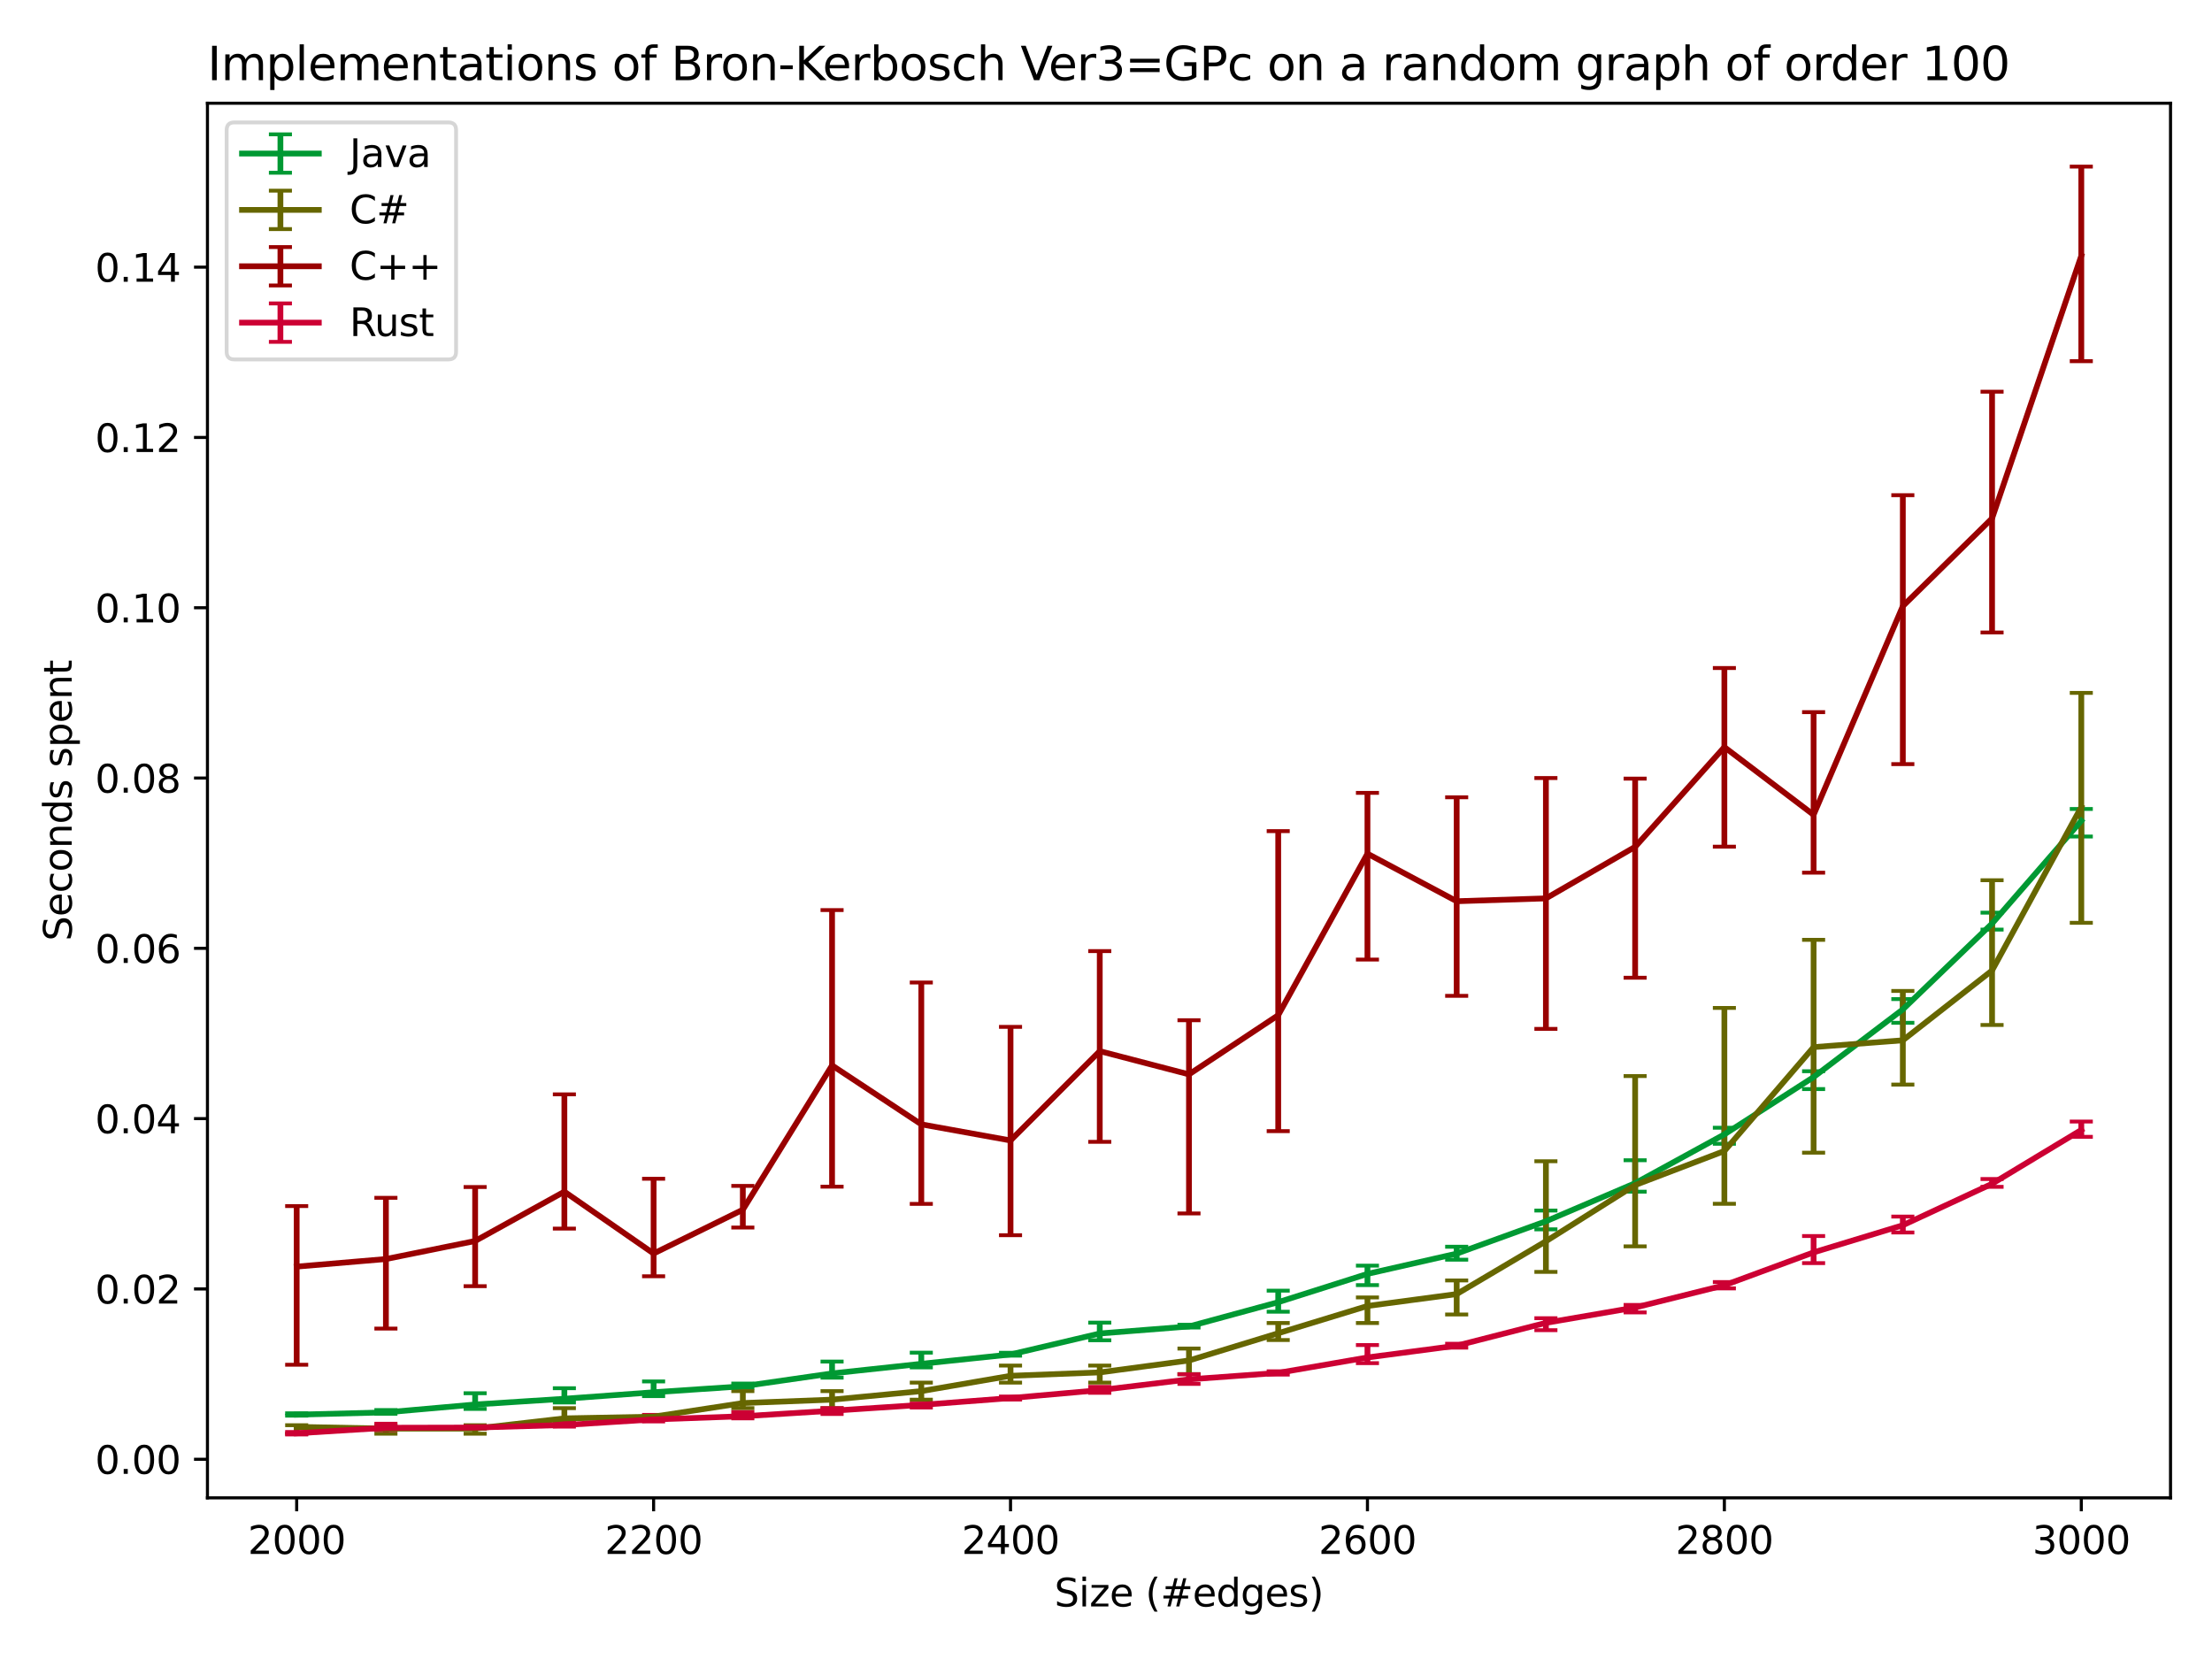 <?xml version="1.0" encoding="utf-8" standalone="no"?>
<!DOCTYPE svg PUBLIC "-//W3C//DTD SVG 1.1//EN"
  "http://www.w3.org/Graphics/SVG/1.1/DTD/svg11.dtd">
<svg xmlns:xlink="http://www.w3.org/1999/xlink" width="576pt" height="432pt" viewBox="0 0 576 432" xmlns="http://www.w3.org/2000/svg" version="1.1">
 <defs>
  <style type="text/css">*{stroke-linejoin: round; stroke-linecap: butt}</style>
 </defs>
 <g id="figure_1">
  <g id="patch_1">
   <path d="M 0 432 
L 576 432 
L 576 0 
L 0 0 
z
" style="fill: #ffffff"/>
  </g>
  <g id="axes_1">
   <g id="patch_2">
    <path d="M 54.02 390.04 
L 565.2 390.04 
L 565.2 26.88 
L 54.02 26.88 
z
" style="fill: #ffffff"/>
   </g>
   <g id="matplotlib.axis_1">
    <g id="xtick_1">
     <g id="line2d_1">
      <defs>
       <path id="mc74f61fcfc" d="M 0 0 
L 0 3.5 
" style="stroke: #000000; stroke-width: 0.8"/>
      </defs>
      <g>
       <use xlink:href="#mc74f61fcfc" x="77.255" y="390.04" style="stroke: #000000; stroke-width: 0.8"/>
      </g>
     </g>
     <g id="text_1">
      <!-- 2000 -->
      <g transform="translate(64.53 404.638)scale(0.1 -0.1)">
       <defs>
        <path id="DejaVuSans-32" d="M 1228 531 
L 3431 531 
L 3431 0 
L 469 0 
L 469 531 
Q 828 903 1448 1529 
Q 2069 2156 2228 2338 
Q 2531 2678 2651 2914 
Q 2772 3150 2772 3378 
Q 2772 3750 2511 3984 
Q 2250 4219 1831 4219 
Q 1534 4219 1204 4116 
Q 875 4013 500 3803 
L 500 4441 
Q 881 4594 1212 4672 
Q 1544 4750 1819 4750 
Q 2544 4750 2975 4387 
Q 3406 4025 3406 3419 
Q 3406 3131 3298 2873 
Q 3191 2616 2906 2266 
Q 2828 2175 2409 1742 
Q 1991 1309 1228 531 
z
" transform="scale(0.016)"/>
        <path id="DejaVuSans-30" d="M 2034 4250 
Q 1547 4250 1301 3770 
Q 1056 3291 1056 2328 
Q 1056 1369 1301 889 
Q 1547 409 2034 409 
Q 2525 409 2770 889 
Q 3016 1369 3016 2328 
Q 3016 3291 2770 3770 
Q 2525 4250 2034 4250 
z
M 2034 4750 
Q 2819 4750 3233 4129 
Q 3647 3509 3647 2328 
Q 3647 1150 3233 529 
Q 2819 -91 2034 -91 
Q 1250 -91 836 529 
Q 422 1150 422 2328 
Q 422 3509 836 4129 
Q 1250 4750 2034 4750 
z
" transform="scale(0.016)"/>
       </defs>
       <use xlink:href="#DejaVuSans-32"/>
       <use xlink:href="#DejaVuSans-30" x="63.623"/>
       <use xlink:href="#DejaVuSans-30" x="127.246"/>
       <use xlink:href="#DejaVuSans-30" x="190.869"/>
      </g>
     </g>
    </g>
    <g id="xtick_2">
     <g id="line2d_2">
      <g>
       <use xlink:href="#mc74f61fcfc" x="170.197" y="390.04" style="stroke: #000000; stroke-width: 0.8"/>
      </g>
     </g>
     <g id="text_2">
      <!-- 2200 -->
      <g transform="translate(157.472 404.638)scale(0.1 -0.1)">
       <use xlink:href="#DejaVuSans-32"/>
       <use xlink:href="#DejaVuSans-32" x="63.623"/>
       <use xlink:href="#DejaVuSans-30" x="127.246"/>
       <use xlink:href="#DejaVuSans-30" x="190.869"/>
      </g>
     </g>
    </g>
    <g id="xtick_3">
     <g id="line2d_3">
      <g>
       <use xlink:href="#mc74f61fcfc" x="263.139" y="390.04" style="stroke: #000000; stroke-width: 0.8"/>
      </g>
     </g>
     <g id="text_3">
      <!-- 2400 -->
      <g transform="translate(250.414 404.638)scale(0.1 -0.1)">
       <defs>
        <path id="DejaVuSans-34" d="M 2419 4116 
L 825 1625 
L 2419 1625 
L 2419 4116 
z
M 2253 4666 
L 3047 4666 
L 3047 1625 
L 3713 1625 
L 3713 1100 
L 3047 1100 
L 3047 0 
L 2419 0 
L 2419 1100 
L 313 1100 
L 313 1709 
L 2253 4666 
z
" transform="scale(0.016)"/>
       </defs>
       <use xlink:href="#DejaVuSans-32"/>
       <use xlink:href="#DejaVuSans-34" x="63.623"/>
       <use xlink:href="#DejaVuSans-30" x="127.246"/>
       <use xlink:href="#DejaVuSans-30" x="190.869"/>
      </g>
     </g>
    </g>
    <g id="xtick_4">
     <g id="line2d_4">
      <g>
       <use xlink:href="#mc74f61fcfc" x="356.081" y="390.04" style="stroke: #000000; stroke-width: 0.8"/>
      </g>
     </g>
     <g id="text_4">
      <!-- 2600 -->
      <g transform="translate(343.356 404.638)scale(0.1 -0.1)">
       <defs>
        <path id="DejaVuSans-36" d="M 2113 2584 
Q 1688 2584 1439 2293 
Q 1191 2003 1191 1497 
Q 1191 994 1439 701 
Q 1688 409 2113 409 
Q 2538 409 2786 701 
Q 3034 994 3034 1497 
Q 3034 2003 2786 2293 
Q 2538 2584 2113 2584 
z
M 3366 4563 
L 3366 3988 
Q 3128 4100 2886 4159 
Q 2644 4219 2406 4219 
Q 1781 4219 1451 3797 
Q 1122 3375 1075 2522 
Q 1259 2794 1537 2939 
Q 1816 3084 2150 3084 
Q 2853 3084 3261 2657 
Q 3669 2231 3669 1497 
Q 3669 778 3244 343 
Q 2819 -91 2113 -91 
Q 1303 -91 875 529 
Q 447 1150 447 2328 
Q 447 3434 972 4092 
Q 1497 4750 2381 4750 
Q 2619 4750 2861 4703 
Q 3103 4656 3366 4563 
z
" transform="scale(0.016)"/>
       </defs>
       <use xlink:href="#DejaVuSans-32"/>
       <use xlink:href="#DejaVuSans-36" x="63.623"/>
       <use xlink:href="#DejaVuSans-30" x="127.246"/>
       <use xlink:href="#DejaVuSans-30" x="190.869"/>
      </g>
     </g>
    </g>
    <g id="xtick_5">
     <g id="line2d_5">
      <g>
       <use xlink:href="#mc74f61fcfc" x="449.023" y="390.04" style="stroke: #000000; stroke-width: 0.8"/>
      </g>
     </g>
     <g id="text_5">
      <!-- 2800 -->
      <g transform="translate(436.298 404.638)scale(0.1 -0.1)">
       <defs>
        <path id="DejaVuSans-38" d="M 2034 2216 
Q 1584 2216 1326 1975 
Q 1069 1734 1069 1313 
Q 1069 891 1326 650 
Q 1584 409 2034 409 
Q 2484 409 2743 651 
Q 3003 894 3003 1313 
Q 3003 1734 2745 1975 
Q 2488 2216 2034 2216 
z
M 1403 2484 
Q 997 2584 770 2862 
Q 544 3141 544 3541 
Q 544 4100 942 4425 
Q 1341 4750 2034 4750 
Q 2731 4750 3128 4425 
Q 3525 4100 3525 3541 
Q 3525 3141 3298 2862 
Q 3072 2584 2669 2484 
Q 3125 2378 3379 2068 
Q 3634 1759 3634 1313 
Q 3634 634 3220 271 
Q 2806 -91 2034 -91 
Q 1263 -91 848 271 
Q 434 634 434 1313 
Q 434 1759 690 2068 
Q 947 2378 1403 2484 
z
M 1172 3481 
Q 1172 3119 1398 2916 
Q 1625 2713 2034 2713 
Q 2441 2713 2670 2916 
Q 2900 3119 2900 3481 
Q 2900 3844 2670 4047 
Q 2441 4250 2034 4250 
Q 1625 4250 1398 4047 
Q 1172 3844 1172 3481 
z
" transform="scale(0.016)"/>
       </defs>
       <use xlink:href="#DejaVuSans-32"/>
       <use xlink:href="#DejaVuSans-38" x="63.623"/>
       <use xlink:href="#DejaVuSans-30" x="127.246"/>
       <use xlink:href="#DejaVuSans-30" x="190.869"/>
      </g>
     </g>
    </g>
    <g id="xtick_6">
     <g id="line2d_6">
      <g>
       <use xlink:href="#mc74f61fcfc" x="541.965" y="390.04" style="stroke: #000000; stroke-width: 0.8"/>
      </g>
     </g>
     <g id="text_6">
      <!-- 3000 -->
      <g transform="translate(529.24 404.638)scale(0.1 -0.1)">
       <defs>
        <path id="DejaVuSans-33" d="M 2597 2516 
Q 3050 2419 3304 2112 
Q 3559 1806 3559 1356 
Q 3559 666 3084 287 
Q 2609 -91 1734 -91 
Q 1441 -91 1130 -33 
Q 819 25 488 141 
L 488 750 
Q 750 597 1062 519 
Q 1375 441 1716 441 
Q 2309 441 2620 675 
Q 2931 909 2931 1356 
Q 2931 1769 2642 2001 
Q 2353 2234 1838 2234 
L 1294 2234 
L 1294 2753 
L 1863 2753 
Q 2328 2753 2575 2939 
Q 2822 3125 2822 3475 
Q 2822 3834 2567 4026 
Q 2313 4219 1838 4219 
Q 1578 4219 1281 4162 
Q 984 4106 628 3988 
L 628 4550 
Q 988 4650 1302 4700 
Q 1616 4750 1894 4750 
Q 2613 4750 3031 4423 
Q 3450 4097 3450 3541 
Q 3450 3153 3228 2886 
Q 3006 2619 2597 2516 
z
" transform="scale(0.016)"/>
       </defs>
       <use xlink:href="#DejaVuSans-33"/>
       <use xlink:href="#DejaVuSans-30" x="63.623"/>
       <use xlink:href="#DejaVuSans-30" x="127.246"/>
       <use xlink:href="#DejaVuSans-30" x="190.869"/>
      </g>
     </g>
    </g>
    <g id="text_7">
     <!-- Size (#edges) -->
     <g transform="translate(274.559 418.317)scale(0.1 -0.1)">
      <defs>
       <path id="DejaVuSans-53" d="M 3425 4513 
L 3425 3897 
Q 3066 4069 2747 4153 
Q 2428 4238 2131 4238 
Q 1616 4238 1336 4038 
Q 1056 3838 1056 3469 
Q 1056 3159 1242 3001 
Q 1428 2844 1947 2747 
L 2328 2669 
Q 3034 2534 3370 2195 
Q 3706 1856 3706 1288 
Q 3706 609 3251 259 
Q 2797 -91 1919 -91 
Q 1588 -91 1214 -16 
Q 841 59 441 206 
L 441 856 
Q 825 641 1194 531 
Q 1563 422 1919 422 
Q 2459 422 2753 634 
Q 3047 847 3047 1241 
Q 3047 1584 2836 1778 
Q 2625 1972 2144 2069 
L 1759 2144 
Q 1053 2284 737 2584 
Q 422 2884 422 3419 
Q 422 4038 858 4394 
Q 1294 4750 2059 4750 
Q 2388 4750 2728 4690 
Q 3069 4631 3425 4513 
z
" transform="scale(0.016)"/>
       <path id="DejaVuSans-69" d="M 603 3500 
L 1178 3500 
L 1178 0 
L 603 0 
L 603 3500 
z
M 603 4863 
L 1178 4863 
L 1178 4134 
L 603 4134 
L 603 4863 
z
" transform="scale(0.016)"/>
       <path id="DejaVuSans-7a" d="M 353 3500 
L 3084 3500 
L 3084 2975 
L 922 459 
L 3084 459 
L 3084 0 
L 275 0 
L 275 525 
L 2438 3041 
L 353 3041 
L 353 3500 
z
" transform="scale(0.016)"/>
       <path id="DejaVuSans-65" d="M 3597 1894 
L 3597 1613 
L 953 1613 
Q 991 1019 1311 708 
Q 1631 397 2203 397 
Q 2534 397 2845 478 
Q 3156 559 3463 722 
L 3463 178 
Q 3153 47 2828 -22 
Q 2503 -91 2169 -91 
Q 1331 -91 842 396 
Q 353 884 353 1716 
Q 353 2575 817 3079 
Q 1281 3584 2069 3584 
Q 2775 3584 3186 3129 
Q 3597 2675 3597 1894 
z
M 3022 2063 
Q 3016 2534 2758 2815 
Q 2500 3097 2075 3097 
Q 1594 3097 1305 2825 
Q 1016 2553 972 2059 
L 3022 2063 
z
" transform="scale(0.016)"/>
       <path id="DejaVuSans-20" transform="scale(0.016)"/>
       <path id="DejaVuSans-28" d="M 1984 4856 
Q 1566 4138 1362 3434 
Q 1159 2731 1159 2009 
Q 1159 1288 1364 580 
Q 1569 -128 1984 -844 
L 1484 -844 
Q 1016 -109 783 600 
Q 550 1309 550 2009 
Q 550 2706 781 3412 
Q 1013 4119 1484 4856 
L 1984 4856 
z
" transform="scale(0.016)"/>
       <path id="DejaVuSans-23" d="M 3272 2816 
L 2363 2816 
L 2100 1772 
L 3016 1772 
L 3272 2816 
z
M 2803 4594 
L 2478 3297 
L 3391 3297 
L 3719 4594 
L 4219 4594 
L 3897 3297 
L 4872 3297 
L 4872 2816 
L 3775 2816 
L 3519 1772 
L 4513 1772 
L 4513 1294 
L 3397 1294 
L 3072 0 
L 2572 0 
L 2894 1294 
L 1978 1294 
L 1656 0 
L 1153 0 
L 1478 1294 
L 494 1294 
L 494 1772 
L 1594 1772 
L 1856 2816 
L 850 2816 
L 850 3297 
L 1978 3297 
L 2297 4594 
L 2803 4594 
z
" transform="scale(0.016)"/>
       <path id="DejaVuSans-64" d="M 2906 2969 
L 2906 4863 
L 3481 4863 
L 3481 0 
L 2906 0 
L 2906 525 
Q 2725 213 2448 61 
Q 2172 -91 1784 -91 
Q 1150 -91 751 415 
Q 353 922 353 1747 
Q 353 2572 751 3078 
Q 1150 3584 1784 3584 
Q 2172 3584 2448 3432 
Q 2725 3281 2906 2969 
z
M 947 1747 
Q 947 1113 1208 752 
Q 1469 391 1925 391 
Q 2381 391 2643 752 
Q 2906 1113 2906 1747 
Q 2906 2381 2643 2742 
Q 2381 3103 1925 3103 
Q 1469 3103 1208 2742 
Q 947 2381 947 1747 
z
" transform="scale(0.016)"/>
       <path id="DejaVuSans-67" d="M 2906 1791 
Q 2906 2416 2648 2759 
Q 2391 3103 1925 3103 
Q 1463 3103 1205 2759 
Q 947 2416 947 1791 
Q 947 1169 1205 825 
Q 1463 481 1925 481 
Q 2391 481 2648 825 
Q 2906 1169 2906 1791 
z
M 3481 434 
Q 3481 -459 3084 -895 
Q 2688 -1331 1869 -1331 
Q 1566 -1331 1297 -1286 
Q 1028 -1241 775 -1147 
L 775 -588 
Q 1028 -725 1275 -790 
Q 1522 -856 1778 -856 
Q 2344 -856 2625 -561 
Q 2906 -266 2906 331 
L 2906 616 
Q 2728 306 2450 153 
Q 2172 0 1784 0 
Q 1141 0 747 490 
Q 353 981 353 1791 
Q 353 2603 747 3093 
Q 1141 3584 1784 3584 
Q 2172 3584 2450 3431 
Q 2728 3278 2906 2969 
L 2906 3500 
L 3481 3500 
L 3481 434 
z
" transform="scale(0.016)"/>
       <path id="DejaVuSans-73" d="M 2834 3397 
L 2834 2853 
Q 2591 2978 2328 3040 
Q 2066 3103 1784 3103 
Q 1356 3103 1142 2972 
Q 928 2841 928 2578 
Q 928 2378 1081 2264 
Q 1234 2150 1697 2047 
L 1894 2003 
Q 2506 1872 2764 1633 
Q 3022 1394 3022 966 
Q 3022 478 2636 193 
Q 2250 -91 1575 -91 
Q 1294 -91 989 -36 
Q 684 19 347 128 
L 347 722 
Q 666 556 975 473 
Q 1284 391 1588 391 
Q 1994 391 2212 530 
Q 2431 669 2431 922 
Q 2431 1156 2273 1281 
Q 2116 1406 1581 1522 
L 1381 1569 
Q 847 1681 609 1914 
Q 372 2147 372 2553 
Q 372 3047 722 3315 
Q 1072 3584 1716 3584 
Q 2034 3584 2315 3537 
Q 2597 3491 2834 3397 
z
" transform="scale(0.016)"/>
       <path id="DejaVuSans-29" d="M 513 4856 
L 1013 4856 
Q 1481 4119 1714 3412 
Q 1947 2706 1947 2009 
Q 1947 1309 1714 600 
Q 1481 -109 1013 -844 
L 513 -844 
Q 928 -128 1133 580 
Q 1338 1288 1338 2009 
Q 1338 2731 1133 3434 
Q 928 4138 513 4856 
z
" transform="scale(0.016)"/>
      </defs>
      <use xlink:href="#DejaVuSans-53"/>
      <use xlink:href="#DejaVuSans-69" x="63.477"/>
      <use xlink:href="#DejaVuSans-7a" x="91.26"/>
      <use xlink:href="#DejaVuSans-65" x="143.75"/>
      <use xlink:href="#DejaVuSans-20" x="205.273"/>
      <use xlink:href="#DejaVuSans-28" x="237.061"/>
      <use xlink:href="#DejaVuSans-23" x="276.074"/>
      <use xlink:href="#DejaVuSans-65" x="359.863"/>
      <use xlink:href="#DejaVuSans-64" x="421.387"/>
      <use xlink:href="#DejaVuSans-67" x="484.863"/>
      <use xlink:href="#DejaVuSans-65" x="548.34"/>
      <use xlink:href="#DejaVuSans-73" x="609.863"/>
      <use xlink:href="#DejaVuSans-29" x="661.963"/>
     </g>
    </g>
   </g>
   <g id="matplotlib.axis_2">
    <g id="ytick_1">
     <g id="line2d_7">
      <defs>
       <path id="m7eb1c47a8f" d="M 0 0 
L -3.5 0 
" style="stroke: #000000; stroke-width: 0.8"/>
      </defs>
      <g>
       <use xlink:href="#m7eb1c47a8f" x="54.02" y="379.985" style="stroke: #000000; stroke-width: 0.8"/>
      </g>
     </g>
     <g id="text_8">
      <!-- 0.00 -->
      <g transform="translate(24.754 383.784)scale(0.1 -0.1)">
       <defs>
        <path id="DejaVuSans-2e" d="M 684 794 
L 1344 794 
L 1344 0 
L 684 0 
L 684 794 
z
" transform="scale(0.016)"/>
       </defs>
       <use xlink:href="#DejaVuSans-30"/>
       <use xlink:href="#DejaVuSans-2e" x="63.623"/>
       <use xlink:href="#DejaVuSans-30" x="95.41"/>
       <use xlink:href="#DejaVuSans-30" x="159.033"/>
      </g>
     </g>
    </g>
    <g id="ytick_2">
     <g id="line2d_8">
      <g>
       <use xlink:href="#m7eb1c47a8f" x="54.02" y="335.639" style="stroke: #000000; stroke-width: 0.8"/>
      </g>
     </g>
     <g id="text_9">
      <!-- 0.02 -->
      <g transform="translate(24.754 339.438)scale(0.1 -0.1)">
       <use xlink:href="#DejaVuSans-30"/>
       <use xlink:href="#DejaVuSans-2e" x="63.623"/>
       <use xlink:href="#DejaVuSans-30" x="95.41"/>
       <use xlink:href="#DejaVuSans-32" x="159.033"/>
      </g>
     </g>
    </g>
    <g id="ytick_3">
     <g id="line2d_9">
      <g>
       <use xlink:href="#m7eb1c47a8f" x="54.02" y="291.294" style="stroke: #000000; stroke-width: 0.8"/>
      </g>
     </g>
     <g id="text_10">
      <!-- 0.04 -->
      <g transform="translate(24.754 295.093)scale(0.1 -0.1)">
       <use xlink:href="#DejaVuSans-30"/>
       <use xlink:href="#DejaVuSans-2e" x="63.623"/>
       <use xlink:href="#DejaVuSans-30" x="95.41"/>
       <use xlink:href="#DejaVuSans-34" x="159.033"/>
      </g>
     </g>
    </g>
    <g id="ytick_4">
     <g id="line2d_10">
      <g>
       <use xlink:href="#m7eb1c47a8f" x="54.02" y="246.948" style="stroke: #000000; stroke-width: 0.8"/>
      </g>
     </g>
     <g id="text_11">
      <!-- 0.06 -->
      <g transform="translate(24.754 250.747)scale(0.1 -0.1)">
       <use xlink:href="#DejaVuSans-30"/>
       <use xlink:href="#DejaVuSans-2e" x="63.623"/>
       <use xlink:href="#DejaVuSans-30" x="95.41"/>
       <use xlink:href="#DejaVuSans-36" x="159.033"/>
      </g>
     </g>
    </g>
    <g id="ytick_5">
     <g id="line2d_11">
      <g>
       <use xlink:href="#m7eb1c47a8f" x="54.02" y="202.603" style="stroke: #000000; stroke-width: 0.8"/>
      </g>
     </g>
     <g id="text_12">
      <!-- 0.08 -->
      <g transform="translate(24.754 206.402)scale(0.1 -0.1)">
       <use xlink:href="#DejaVuSans-30"/>
       <use xlink:href="#DejaVuSans-2e" x="63.623"/>
       <use xlink:href="#DejaVuSans-30" x="95.41"/>
       <use xlink:href="#DejaVuSans-38" x="159.033"/>
      </g>
     </g>
    </g>
    <g id="ytick_6">
     <g id="line2d_12">
      <g>
       <use xlink:href="#m7eb1c47a8f" x="54.02" y="158.257" style="stroke: #000000; stroke-width: 0.8"/>
      </g>
     </g>
     <g id="text_13">
      <!-- 0.10 -->
      <g transform="translate(24.754 162.057)scale(0.1 -0.1)">
       <defs>
        <path id="DejaVuSans-31" d="M 794 531 
L 1825 531 
L 1825 4091 
L 703 3866 
L 703 4441 
L 1819 4666 
L 2450 4666 
L 2450 531 
L 3481 531 
L 3481 0 
L 794 0 
L 794 531 
z
" transform="scale(0.016)"/>
       </defs>
       <use xlink:href="#DejaVuSans-30"/>
       <use xlink:href="#DejaVuSans-2e" x="63.623"/>
       <use xlink:href="#DejaVuSans-31" x="95.41"/>
       <use xlink:href="#DejaVuSans-30" x="159.033"/>
      </g>
     </g>
    </g>
    <g id="ytick_7">
     <g id="line2d_13">
      <g>
       <use xlink:href="#m7eb1c47a8f" x="54.02" y="113.912" style="stroke: #000000; stroke-width: 0.8"/>
      </g>
     </g>
     <g id="text_14">
      <!-- 0.12 -->
      <g transform="translate(24.754 117.711)scale(0.1 -0.1)">
       <use xlink:href="#DejaVuSans-30"/>
       <use xlink:href="#DejaVuSans-2e" x="63.623"/>
       <use xlink:href="#DejaVuSans-31" x="95.41"/>
       <use xlink:href="#DejaVuSans-32" x="159.033"/>
      </g>
     </g>
    </g>
    <g id="ytick_8">
     <g id="line2d_14">
      <g>
       <use xlink:href="#m7eb1c47a8f" x="54.02" y="69.567" style="stroke: #000000; stroke-width: 0.8"/>
      </g>
     </g>
     <g id="text_15">
      <!-- 0.14 -->
      <g transform="translate(24.754 73.366)scale(0.1 -0.1)">
       <use xlink:href="#DejaVuSans-30"/>
       <use xlink:href="#DejaVuSans-2e" x="63.623"/>
       <use xlink:href="#DejaVuSans-31" x="95.41"/>
       <use xlink:href="#DejaVuSans-34" x="159.033"/>
      </g>
     </g>
    </g>
    <g id="text_16">
     <!-- Seconds spent -->
     <g transform="translate(18.675 245.04)rotate(-90)scale(0.1 -0.1)">
      <defs>
       <path id="DejaVuSans-63" d="M 3122 3366 
L 3122 2828 
Q 2878 2963 2633 3030 
Q 2388 3097 2138 3097 
Q 1578 3097 1268 2742 
Q 959 2388 959 1747 
Q 959 1106 1268 751 
Q 1578 397 2138 397 
Q 2388 397 2633 464 
Q 2878 531 3122 666 
L 3122 134 
Q 2881 22 2623 -34 
Q 2366 -91 2075 -91 
Q 1284 -91 818 406 
Q 353 903 353 1747 
Q 353 2603 823 3093 
Q 1294 3584 2113 3584 
Q 2378 3584 2631 3529 
Q 2884 3475 3122 3366 
z
" transform="scale(0.016)"/>
       <path id="DejaVuSans-6f" d="M 1959 3097 
Q 1497 3097 1228 2736 
Q 959 2375 959 1747 
Q 959 1119 1226 758 
Q 1494 397 1959 397 
Q 2419 397 2687 759 
Q 2956 1122 2956 1747 
Q 2956 2369 2687 2733 
Q 2419 3097 1959 3097 
z
M 1959 3584 
Q 2709 3584 3137 3096 
Q 3566 2609 3566 1747 
Q 3566 888 3137 398 
Q 2709 -91 1959 -91 
Q 1206 -91 779 398 
Q 353 888 353 1747 
Q 353 2609 779 3096 
Q 1206 3584 1959 3584 
z
" transform="scale(0.016)"/>
       <path id="DejaVuSans-6e" d="M 3513 2113 
L 3513 0 
L 2938 0 
L 2938 2094 
Q 2938 2591 2744 2837 
Q 2550 3084 2163 3084 
Q 1697 3084 1428 2787 
Q 1159 2491 1159 1978 
L 1159 0 
L 581 0 
L 581 3500 
L 1159 3500 
L 1159 2956 
Q 1366 3272 1645 3428 
Q 1925 3584 2291 3584 
Q 2894 3584 3203 3211 
Q 3513 2838 3513 2113 
z
" transform="scale(0.016)"/>
       <path id="DejaVuSans-70" d="M 1159 525 
L 1159 -1331 
L 581 -1331 
L 581 3500 
L 1159 3500 
L 1159 2969 
Q 1341 3281 1617 3432 
Q 1894 3584 2278 3584 
Q 2916 3584 3314 3078 
Q 3713 2572 3713 1747 
Q 3713 922 3314 415 
Q 2916 -91 2278 -91 
Q 1894 -91 1617 61 
Q 1341 213 1159 525 
z
M 3116 1747 
Q 3116 2381 2855 2742 
Q 2594 3103 2138 3103 
Q 1681 3103 1420 2742 
Q 1159 2381 1159 1747 
Q 1159 1113 1420 752 
Q 1681 391 2138 391 
Q 2594 391 2855 752 
Q 3116 1113 3116 1747 
z
" transform="scale(0.016)"/>
       <path id="DejaVuSans-74" d="M 1172 4494 
L 1172 3500 
L 2356 3500 
L 2356 3053 
L 1172 3053 
L 1172 1153 
Q 1172 725 1289 603 
Q 1406 481 1766 481 
L 2356 481 
L 2356 0 
L 1766 0 
Q 1100 0 847 248 
Q 594 497 594 1153 
L 594 3053 
L 172 3053 
L 172 3500 
L 594 3500 
L 594 4494 
L 1172 4494 
z
" transform="scale(0.016)"/>
      </defs>
      <use xlink:href="#DejaVuSans-53"/>
      <use xlink:href="#DejaVuSans-65" x="63.477"/>
      <use xlink:href="#DejaVuSans-63" x="125"/>
      <use xlink:href="#DejaVuSans-6f" x="179.98"/>
      <use xlink:href="#DejaVuSans-6e" x="241.162"/>
      <use xlink:href="#DejaVuSans-64" x="304.541"/>
      <use xlink:href="#DejaVuSans-73" x="368.018"/>
      <use xlink:href="#DejaVuSans-20" x="420.117"/>
      <use xlink:href="#DejaVuSans-73" x="451.904"/>
      <use xlink:href="#DejaVuSans-70" x="504.004"/>
      <use xlink:href="#DejaVuSans-65" x="567.48"/>
      <use xlink:href="#DejaVuSans-6e" x="629.004"/>
      <use xlink:href="#DejaVuSans-74" x="692.383"/>
     </g>
    </g>
   </g>
   <g id="LineCollection_1">
    <path d="M 77.255 368.637 
L 77.255 368.016 
" clip-path="url(#pa6ebc073c4)" style="fill: none; stroke: #009933; stroke-width: 1.5"/>
    <path d="M 100.491 368.138 
L 100.491 367.169 
" clip-path="url(#pa6ebc073c4)" style="fill: none; stroke: #009933; stroke-width: 1.5"/>
    <path d="M 123.726 366.885 
L 123.726 362.798 
" clip-path="url(#pa6ebc073c4)" style="fill: none; stroke: #009933; stroke-width: 1.5"/>
    <path d="M 146.962 365.213 
L 146.962 361.486 
" clip-path="url(#pa6ebc073c4)" style="fill: none; stroke: #009933; stroke-width: 1.5"/>
    <path d="M 170.197 363.543 
L 170.197 359.725 
" clip-path="url(#pa6ebc073c4)" style="fill: none; stroke: #009933; stroke-width: 1.5"/>
    <path d="M 193.433 361.351 
L 193.433 360.282 
" clip-path="url(#pa6ebc073c4)" style="fill: none; stroke: #009933; stroke-width: 1.5"/>
    <path d="M 216.668 358.734 
L 216.668 354.546 
" clip-path="url(#pa6ebc073c4)" style="fill: none; stroke: #009933; stroke-width: 1.5"/>
    <path d="M 239.904 356.06 
L 239.904 352.224 
" clip-path="url(#pa6ebc073c4)" style="fill: none; stroke: #009933; stroke-width: 1.5"/>
    <path d="M 263.139 353.003 
L 263.139 352.262 
" clip-path="url(#pa6ebc073c4)" style="fill: none; stroke: #009933; stroke-width: 1.5"/>
    <path d="M 286.375 349.007 
L 286.375 344.404 
" clip-path="url(#pa6ebc073c4)" style="fill: none; stroke: #009933; stroke-width: 1.5"/>
    <path d="M 309.61 345.69 
L 309.61 344.969 
" clip-path="url(#pa6ebc073c4)" style="fill: none; stroke: #009933; stroke-width: 1.5"/>
    <path d="M 332.845 341.568 
L 332.845 336.087 
" clip-path="url(#pa6ebc073c4)" style="fill: none; stroke: #009933; stroke-width: 1.5"/>
    <path d="M 356.081 334.644 
L 356.081 329.566 
" clip-path="url(#pa6ebc073c4)" style="fill: none; stroke: #009933; stroke-width: 1.5"/>
    <path d="M 379.316 328.018 
L 379.316 324.65 
" clip-path="url(#pa6ebc073c4)" style="fill: none; stroke: #009933; stroke-width: 1.5"/>
    <path d="M 402.552 320.118 
L 402.552 315.222 
" clip-path="url(#pa6ebc073c4)" style="fill: none; stroke: #009933; stroke-width: 1.5"/>
    <path d="M 425.787 310.305 
L 425.787 302.118 
" clip-path="url(#pa6ebc073c4)" style="fill: none; stroke: #009933; stroke-width: 1.5"/>
    <path d="M 449.023 297.835 
L 449.023 293.664 
" clip-path="url(#pa6ebc073c4)" style="fill: none; stroke: #009933; stroke-width: 1.5"/>
    <path d="M 472.258 283.591 
L 472.258 278.939 
" clip-path="url(#pa6ebc073c4)" style="fill: none; stroke: #009933; stroke-width: 1.5"/>
    <path d="M 495.494 266.329 
L 495.494 260.161 
" clip-path="url(#pa6ebc073c4)" style="fill: none; stroke: #009933; stroke-width: 1.5"/>
    <path d="M 518.729 242.061 
L 518.729 237.658 
" clip-path="url(#pa6ebc073c4)" style="fill: none; stroke: #009933; stroke-width: 1.5"/>
    <path d="M 541.965 217.822 
L 541.965 210.66 
" clip-path="url(#pa6ebc073c4)" style="fill: none; stroke: #009933; stroke-width: 1.5"/>
   </g>
   <g id="line2d_15">
    <defs>
     <path id="m567d63a80a" d="M 3 0 
L -3 -0 
" style="stroke: #009933"/>
    </defs>
    <g clip-path="url(#pa6ebc073c4)">
     <use xlink:href="#m567d63a80a" x="77.255" y="368.637" style="fill: #009933; stroke: #009933"/>
     <use xlink:href="#m567d63a80a" x="100.491" y="368.138" style="fill: #009933; stroke: #009933"/>
     <use xlink:href="#m567d63a80a" x="123.726" y="366.885" style="fill: #009933; stroke: #009933"/>
     <use xlink:href="#m567d63a80a" x="146.962" y="365.213" style="fill: #009933; stroke: #009933"/>
     <use xlink:href="#m567d63a80a" x="170.197" y="363.543" style="fill: #009933; stroke: #009933"/>
     <use xlink:href="#m567d63a80a" x="193.433" y="361.351" style="fill: #009933; stroke: #009933"/>
     <use xlink:href="#m567d63a80a" x="216.668" y="358.734" style="fill: #009933; stroke: #009933"/>
     <use xlink:href="#m567d63a80a" x="239.904" y="356.06" style="fill: #009933; stroke: #009933"/>
     <use xlink:href="#m567d63a80a" x="263.139" y="353.003" style="fill: #009933; stroke: #009933"/>
     <use xlink:href="#m567d63a80a" x="286.375" y="349.007" style="fill: #009933; stroke: #009933"/>
     <use xlink:href="#m567d63a80a" x="309.61" y="345.69" style="fill: #009933; stroke: #009933"/>
     <use xlink:href="#m567d63a80a" x="332.845" y="341.568" style="fill: #009933; stroke: #009933"/>
     <use xlink:href="#m567d63a80a" x="356.081" y="334.644" style="fill: #009933; stroke: #009933"/>
     <use xlink:href="#m567d63a80a" x="379.316" y="328.018" style="fill: #009933; stroke: #009933"/>
     <use xlink:href="#m567d63a80a" x="402.552" y="320.118" style="fill: #009933; stroke: #009933"/>
     <use xlink:href="#m567d63a80a" x="425.787" y="310.305" style="fill: #009933; stroke: #009933"/>
     <use xlink:href="#m567d63a80a" x="449.023" y="297.835" style="fill: #009933; stroke: #009933"/>
     <use xlink:href="#m567d63a80a" x="472.258" y="283.591" style="fill: #009933; stroke: #009933"/>
     <use xlink:href="#m567d63a80a" x="495.494" y="266.329" style="fill: #009933; stroke: #009933"/>
     <use xlink:href="#m567d63a80a" x="518.729" y="242.061" style="fill: #009933; stroke: #009933"/>
     <use xlink:href="#m567d63a80a" x="541.965" y="217.822" style="fill: #009933; stroke: #009933"/>
    </g>
   </g>
   <g id="line2d_16">
    <g clip-path="url(#pa6ebc073c4)">
     <use xlink:href="#m567d63a80a" x="77.255" y="368.016" style="fill: #009933; stroke: #009933"/>
     <use xlink:href="#m567d63a80a" x="100.491" y="367.169" style="fill: #009933; stroke: #009933"/>
     <use xlink:href="#m567d63a80a" x="123.726" y="362.798" style="fill: #009933; stroke: #009933"/>
     <use xlink:href="#m567d63a80a" x="146.962" y="361.486" style="fill: #009933; stroke: #009933"/>
     <use xlink:href="#m567d63a80a" x="170.197" y="359.725" style="fill: #009933; stroke: #009933"/>
     <use xlink:href="#m567d63a80a" x="193.433" y="360.282" style="fill: #009933; stroke: #009933"/>
     <use xlink:href="#m567d63a80a" x="216.668" y="354.546" style="fill: #009933; stroke: #009933"/>
     <use xlink:href="#m567d63a80a" x="239.904" y="352.224" style="fill: #009933; stroke: #009933"/>
     <use xlink:href="#m567d63a80a" x="263.139" y="352.262" style="fill: #009933; stroke: #009933"/>
     <use xlink:href="#m567d63a80a" x="286.375" y="344.404" style="fill: #009933; stroke: #009933"/>
     <use xlink:href="#m567d63a80a" x="309.61" y="344.969" style="fill: #009933; stroke: #009933"/>
     <use xlink:href="#m567d63a80a" x="332.845" y="336.087" style="fill: #009933; stroke: #009933"/>
     <use xlink:href="#m567d63a80a" x="356.081" y="329.566" style="fill: #009933; stroke: #009933"/>
     <use xlink:href="#m567d63a80a" x="379.316" y="324.65" style="fill: #009933; stroke: #009933"/>
     <use xlink:href="#m567d63a80a" x="402.552" y="315.222" style="fill: #009933; stroke: #009933"/>
     <use xlink:href="#m567d63a80a" x="425.787" y="302.118" style="fill: #009933; stroke: #009933"/>
     <use xlink:href="#m567d63a80a" x="449.023" y="293.664" style="fill: #009933; stroke: #009933"/>
     <use xlink:href="#m567d63a80a" x="472.258" y="278.939" style="fill: #009933; stroke: #009933"/>
     <use xlink:href="#m567d63a80a" x="495.494" y="260.161" style="fill: #009933; stroke: #009933"/>
     <use xlink:href="#m567d63a80a" x="518.729" y="237.658" style="fill: #009933; stroke: #009933"/>
     <use xlink:href="#m567d63a80a" x="541.965" y="210.66" style="fill: #009933; stroke: #009933"/>
    </g>
   </g>
   <g id="LineCollection_2">
    <path d="M 77.255 373.333 
L 77.255 371.115 
" clip-path="url(#pa6ebc073c4)" style="fill: none; stroke: #666600; stroke-width: 1.5"/>
    <path d="M 100.491 373.333 
L 100.491 371.115 
" clip-path="url(#pa6ebc073c4)" style="fill: none; stroke: #666600; stroke-width: 1.5"/>
    <path d="M 123.726 373.333 
L 123.726 371.115 
" clip-path="url(#pa6ebc073c4)" style="fill: none; stroke: #666600; stroke-width: 1.5"/>
    <path d="M 146.962 371.115 
L 146.962 366.681 
" clip-path="url(#pa6ebc073c4)" style="fill: none; stroke: #666600; stroke-width: 1.5"/>
    <path d="M 170.197 368.898 
L 170.197 368.898 
" clip-path="url(#pa6ebc073c4)" style="fill: none; stroke: #666600; stroke-width: 1.5"/>
    <path d="M 193.433 366.681 
L 193.433 362.246 
" clip-path="url(#pa6ebc073c4)" style="fill: none; stroke: #666600; stroke-width: 1.5"/>
    <path d="M 216.668 366.681 
L 216.668 362.246 
" clip-path="url(#pa6ebc073c4)" style="fill: none; stroke: #666600; stroke-width: 1.5"/>
    <path d="M 239.904 364.464 
L 239.904 360.029 
" clip-path="url(#pa6ebc073c4)" style="fill: none; stroke: #666600; stroke-width: 1.5"/>
    <path d="M 263.139 360.029 
L 263.139 355.595 
" clip-path="url(#pa6ebc073c4)" style="fill: none; stroke: #666600; stroke-width: 1.5"/>
    <path d="M 286.375 360.029 
L 286.375 355.595 
" clip-path="url(#pa6ebc073c4)" style="fill: none; stroke: #666600; stroke-width: 1.5"/>
    <path d="M 309.61 357.812 
L 309.61 351.16 
" clip-path="url(#pa6ebc073c4)" style="fill: none; stroke: #666600; stroke-width: 1.5"/>
    <path d="M 332.845 348.943 
L 332.845 344.508 
" clip-path="url(#pa6ebc073c4)" style="fill: none; stroke: #666600; stroke-width: 1.5"/>
    <path d="M 356.081 344.508 
L 356.081 337.856 
" clip-path="url(#pa6ebc073c4)" style="fill: none; stroke: #666600; stroke-width: 1.5"/>
    <path d="M 379.316 342.291 
L 379.316 333.422 
" clip-path="url(#pa6ebc073c4)" style="fill: none; stroke: #666600; stroke-width: 1.5"/>
    <path d="M 402.552 331.205 
L 402.552 302.38 
" clip-path="url(#pa6ebc073c4)" style="fill: none; stroke: #666600; stroke-width: 1.5"/>
    <path d="M 425.787 324.553 
L 425.787 280.207 
" clip-path="url(#pa6ebc073c4)" style="fill: none; stroke: #666600; stroke-width: 1.5"/>
    <path d="M 449.023 313.466 
L 449.023 262.469 
" clip-path="url(#pa6ebc073c4)" style="fill: none; stroke: #666600; stroke-width: 1.5"/>
    <path d="M 472.258 300.163 
L 472.258 244.731 
" clip-path="url(#pa6ebc073c4)" style="fill: none; stroke: #666600; stroke-width: 1.5"/>
    <path d="M 495.494 282.425 
L 495.494 258.035 
" clip-path="url(#pa6ebc073c4)" style="fill: none; stroke: #666600; stroke-width: 1.5"/>
    <path d="M 518.729 266.904 
L 518.729 229.21 
" clip-path="url(#pa6ebc073c4)" style="fill: none; stroke: #666600; stroke-width: 1.5"/>
    <path d="M 541.965 240.296 
L 541.965 180.43 
" clip-path="url(#pa6ebc073c4)" style="fill: none; stroke: #666600; stroke-width: 1.5"/>
   </g>
   <g id="line2d_17">
    <defs>
     <path id="ma612d83d5a" d="M 3 0 
L -3 -0 
" style="stroke: #666600"/>
    </defs>
    <g clip-path="url(#pa6ebc073c4)">
     <use xlink:href="#ma612d83d5a" x="77.255" y="373.333" style="fill: #666600; stroke: #666600"/>
     <use xlink:href="#ma612d83d5a" x="100.491" y="373.333" style="fill: #666600; stroke: #666600"/>
     <use xlink:href="#ma612d83d5a" x="123.726" y="373.333" style="fill: #666600; stroke: #666600"/>
     <use xlink:href="#ma612d83d5a" x="146.962" y="371.115" style="fill: #666600; stroke: #666600"/>
     <use xlink:href="#ma612d83d5a" x="170.197" y="368.898" style="fill: #666600; stroke: #666600"/>
     <use xlink:href="#ma612d83d5a" x="193.433" y="366.681" style="fill: #666600; stroke: #666600"/>
     <use xlink:href="#ma612d83d5a" x="216.668" y="366.681" style="fill: #666600; stroke: #666600"/>
     <use xlink:href="#ma612d83d5a" x="239.904" y="364.464" style="fill: #666600; stroke: #666600"/>
     <use xlink:href="#ma612d83d5a" x="263.139" y="360.029" style="fill: #666600; stroke: #666600"/>
     <use xlink:href="#ma612d83d5a" x="286.375" y="360.029" style="fill: #666600; stroke: #666600"/>
     <use xlink:href="#ma612d83d5a" x="309.61" y="357.812" style="fill: #666600; stroke: #666600"/>
     <use xlink:href="#ma612d83d5a" x="332.845" y="348.943" style="fill: #666600; stroke: #666600"/>
     <use xlink:href="#ma612d83d5a" x="356.081" y="344.508" style="fill: #666600; stroke: #666600"/>
     <use xlink:href="#ma612d83d5a" x="379.316" y="342.291" style="fill: #666600; stroke: #666600"/>
     <use xlink:href="#ma612d83d5a" x="402.552" y="331.205" style="fill: #666600; stroke: #666600"/>
     <use xlink:href="#ma612d83d5a" x="425.787" y="324.553" style="fill: #666600; stroke: #666600"/>
     <use xlink:href="#ma612d83d5a" x="449.023" y="313.466" style="fill: #666600; stroke: #666600"/>
     <use xlink:href="#ma612d83d5a" x="472.258" y="300.163" style="fill: #666600; stroke: #666600"/>
     <use xlink:href="#ma612d83d5a" x="495.494" y="282.425" style="fill: #666600; stroke: #666600"/>
     <use xlink:href="#ma612d83d5a" x="518.729" y="266.904" style="fill: #666600; stroke: #666600"/>
     <use xlink:href="#ma612d83d5a" x="541.965" y="240.296" style="fill: #666600; stroke: #666600"/>
    </g>
   </g>
   <g id="line2d_18">
    <g clip-path="url(#pa6ebc073c4)">
     <use xlink:href="#ma612d83d5a" x="77.255" y="371.115" style="fill: #666600; stroke: #666600"/>
     <use xlink:href="#ma612d83d5a" x="100.491" y="371.115" style="fill: #666600; stroke: #666600"/>
     <use xlink:href="#ma612d83d5a" x="123.726" y="371.115" style="fill: #666600; stroke: #666600"/>
     <use xlink:href="#ma612d83d5a" x="146.962" y="366.681" style="fill: #666600; stroke: #666600"/>
     <use xlink:href="#ma612d83d5a" x="170.197" y="368.898" style="fill: #666600; stroke: #666600"/>
     <use xlink:href="#ma612d83d5a" x="193.433" y="362.246" style="fill: #666600; stroke: #666600"/>
     <use xlink:href="#ma612d83d5a" x="216.668" y="362.246" style="fill: #666600; stroke: #666600"/>
     <use xlink:href="#ma612d83d5a" x="239.904" y="360.029" style="fill: #666600; stroke: #666600"/>
     <use xlink:href="#ma612d83d5a" x="263.139" y="355.595" style="fill: #666600; stroke: #666600"/>
     <use xlink:href="#ma612d83d5a" x="286.375" y="355.595" style="fill: #666600; stroke: #666600"/>
     <use xlink:href="#ma612d83d5a" x="309.61" y="351.16" style="fill: #666600; stroke: #666600"/>
     <use xlink:href="#ma612d83d5a" x="332.845" y="344.508" style="fill: #666600; stroke: #666600"/>
     <use xlink:href="#ma612d83d5a" x="356.081" y="337.856" style="fill: #666600; stroke: #666600"/>
     <use xlink:href="#ma612d83d5a" x="379.316" y="333.422" style="fill: #666600; stroke: #666600"/>
     <use xlink:href="#ma612d83d5a" x="402.552" y="302.38" style="fill: #666600; stroke: #666600"/>
     <use xlink:href="#ma612d83d5a" x="425.787" y="280.207" style="fill: #666600; stroke: #666600"/>
     <use xlink:href="#ma612d83d5a" x="449.023" y="262.469" style="fill: #666600; stroke: #666600"/>
     <use xlink:href="#ma612d83d5a" x="472.258" y="244.731" style="fill: #666600; stroke: #666600"/>
     <use xlink:href="#ma612d83d5a" x="495.494" y="258.035" style="fill: #666600; stroke: #666600"/>
     <use xlink:href="#ma612d83d5a" x="518.729" y="229.21" style="fill: #666600; stroke: #666600"/>
     <use xlink:href="#ma612d83d5a" x="541.965" y="180.43" style="fill: #666600; stroke: #666600"/>
    </g>
   </g>
   <g id="LineCollection_3">
    <path d="M 77.255 355.38 
L 77.255 314.059 
" clip-path="url(#pa6ebc073c4)" style="fill: none; stroke: #990000; stroke-width: 1.5"/>
    <path d="M 100.491 345.965 
L 100.491 311.905 
" clip-path="url(#pa6ebc073c4)" style="fill: none; stroke: #990000; stroke-width: 1.5"/>
    <path d="M 123.726 334.918 
L 123.726 309.092 
" clip-path="url(#pa6ebc073c4)" style="fill: none; stroke: #990000; stroke-width: 1.5"/>
    <path d="M 146.962 319.925 
L 146.962 284.972 
" clip-path="url(#pa6ebc073c4)" style="fill: none; stroke: #990000; stroke-width: 1.5"/>
    <path d="M 170.197 332.335 
L 170.197 306.946 
" clip-path="url(#pa6ebc073c4)" style="fill: none; stroke: #990000; stroke-width: 1.5"/>
    <path d="M 193.433 319.644 
L 193.433 308.807 
" clip-path="url(#pa6ebc073c4)" style="fill: none; stroke: #990000; stroke-width: 1.5"/>
    <path d="M 216.668 309.006 
L 216.668 236.976 
" clip-path="url(#pa6ebc073c4)" style="fill: none; stroke: #990000; stroke-width: 1.5"/>
    <path d="M 239.904 313.485 
L 239.904 255.841 
" clip-path="url(#pa6ebc073c4)" style="fill: none; stroke: #990000; stroke-width: 1.5"/>
    <path d="M 263.139 321.649 
L 263.139 267.396 
" clip-path="url(#pa6ebc073c4)" style="fill: none; stroke: #990000; stroke-width: 1.5"/>
    <path d="M 286.375 297.337 
L 286.375 247.664 
" clip-path="url(#pa6ebc073c4)" style="fill: none; stroke: #990000; stroke-width: 1.5"/>
    <path d="M 309.61 315.975 
L 309.61 265.666 
" clip-path="url(#pa6ebc073c4)" style="fill: none; stroke: #990000; stroke-width: 1.5"/>
    <path d="M 332.845 294.543 
L 332.845 216.422 
" clip-path="url(#pa6ebc073c4)" style="fill: none; stroke: #990000; stroke-width: 1.5"/>
    <path d="M 356.081 249.867 
L 356.081 206.461 
" clip-path="url(#pa6ebc073c4)" style="fill: none; stroke: #990000; stroke-width: 1.5"/>
    <path d="M 379.316 259.315 
L 379.316 207.615 
" clip-path="url(#pa6ebc073c4)" style="fill: none; stroke: #990000; stroke-width: 1.5"/>
    <path d="M 402.552 267.919 
L 402.552 202.598 
" clip-path="url(#pa6ebc073c4)" style="fill: none; stroke: #990000; stroke-width: 1.5"/>
    <path d="M 425.787 254.601 
L 425.787 202.751 
" clip-path="url(#pa6ebc073c4)" style="fill: none; stroke: #990000; stroke-width: 1.5"/>
    <path d="M 449.023 220.474 
L 449.023 173.953 
" clip-path="url(#pa6ebc073c4)" style="fill: none; stroke: #990000; stroke-width: 1.5"/>
    <path d="M 472.258 227.246 
L 472.258 185.442 
" clip-path="url(#pa6ebc073c4)" style="fill: none; stroke: #990000; stroke-width: 1.5"/>
    <path d="M 495.494 198.974 
L 495.494 128.947 
" clip-path="url(#pa6ebc073c4)" style="fill: none; stroke: #990000; stroke-width: 1.5"/>
    <path d="M 518.729 164.693 
L 518.729 101.992 
" clip-path="url(#pa6ebc073c4)" style="fill: none; stroke: #990000; stroke-width: 1.5"/>
    <path d="M 541.965 94.05 
L 541.965 43.387 
" clip-path="url(#pa6ebc073c4)" style="fill: none; stroke: #990000; stroke-width: 1.5"/>
   </g>
   <g id="line2d_19">
    <defs>
     <path id="md9b07cde7a" d="M 3 0 
L -3 -0 
" style="stroke: #990000"/>
    </defs>
    <g clip-path="url(#pa6ebc073c4)">
     <use xlink:href="#md9b07cde7a" x="77.255" y="355.38" style="fill: #990000; stroke: #990000"/>
     <use xlink:href="#md9b07cde7a" x="100.491" y="345.965" style="fill: #990000; stroke: #990000"/>
     <use xlink:href="#md9b07cde7a" x="123.726" y="334.918" style="fill: #990000; stroke: #990000"/>
     <use xlink:href="#md9b07cde7a" x="146.962" y="319.925" style="fill: #990000; stroke: #990000"/>
     <use xlink:href="#md9b07cde7a" x="170.197" y="332.335" style="fill: #990000; stroke: #990000"/>
     <use xlink:href="#md9b07cde7a" x="193.433" y="319.644" style="fill: #990000; stroke: #990000"/>
     <use xlink:href="#md9b07cde7a" x="216.668" y="309.006" style="fill: #990000; stroke: #990000"/>
     <use xlink:href="#md9b07cde7a" x="239.904" y="313.485" style="fill: #990000; stroke: #990000"/>
     <use xlink:href="#md9b07cde7a" x="263.139" y="321.649" style="fill: #990000; stroke: #990000"/>
     <use xlink:href="#md9b07cde7a" x="286.375" y="297.337" style="fill: #990000; stroke: #990000"/>
     <use xlink:href="#md9b07cde7a" x="309.61" y="315.975" style="fill: #990000; stroke: #990000"/>
     <use xlink:href="#md9b07cde7a" x="332.845" y="294.543" style="fill: #990000; stroke: #990000"/>
     <use xlink:href="#md9b07cde7a" x="356.081" y="249.867" style="fill: #990000; stroke: #990000"/>
     <use xlink:href="#md9b07cde7a" x="379.316" y="259.315" style="fill: #990000; stroke: #990000"/>
     <use xlink:href="#md9b07cde7a" x="402.552" y="267.919" style="fill: #990000; stroke: #990000"/>
     <use xlink:href="#md9b07cde7a" x="425.787" y="254.601" style="fill: #990000; stroke: #990000"/>
     <use xlink:href="#md9b07cde7a" x="449.023" y="220.474" style="fill: #990000; stroke: #990000"/>
     <use xlink:href="#md9b07cde7a" x="472.258" y="227.246" style="fill: #990000; stroke: #990000"/>
     <use xlink:href="#md9b07cde7a" x="495.494" y="198.974" style="fill: #990000; stroke: #990000"/>
     <use xlink:href="#md9b07cde7a" x="518.729" y="164.693" style="fill: #990000; stroke: #990000"/>
     <use xlink:href="#md9b07cde7a" x="541.965" y="94.05" style="fill: #990000; stroke: #990000"/>
    </g>
   </g>
   <g id="line2d_20">
    <g clip-path="url(#pa6ebc073c4)">
     <use xlink:href="#md9b07cde7a" x="77.255" y="314.059" style="fill: #990000; stroke: #990000"/>
     <use xlink:href="#md9b07cde7a" x="100.491" y="311.905" style="fill: #990000; stroke: #990000"/>
     <use xlink:href="#md9b07cde7a" x="123.726" y="309.092" style="fill: #990000; stroke: #990000"/>
     <use xlink:href="#md9b07cde7a" x="146.962" y="284.972" style="fill: #990000; stroke: #990000"/>
     <use xlink:href="#md9b07cde7a" x="170.197" y="306.946" style="fill: #990000; stroke: #990000"/>
     <use xlink:href="#md9b07cde7a" x="193.433" y="308.807" style="fill: #990000; stroke: #990000"/>
     <use xlink:href="#md9b07cde7a" x="216.668" y="236.976" style="fill: #990000; stroke: #990000"/>
     <use xlink:href="#md9b07cde7a" x="239.904" y="255.841" style="fill: #990000; stroke: #990000"/>
     <use xlink:href="#md9b07cde7a" x="263.139" y="267.396" style="fill: #990000; stroke: #990000"/>
     <use xlink:href="#md9b07cde7a" x="286.375" y="247.664" style="fill: #990000; stroke: #990000"/>
     <use xlink:href="#md9b07cde7a" x="309.61" y="265.666" style="fill: #990000; stroke: #990000"/>
     <use xlink:href="#md9b07cde7a" x="332.845" y="216.422" style="fill: #990000; stroke: #990000"/>
     <use xlink:href="#md9b07cde7a" x="356.081" y="206.461" style="fill: #990000; stroke: #990000"/>
     <use xlink:href="#md9b07cde7a" x="379.316" y="207.615" style="fill: #990000; stroke: #990000"/>
     <use xlink:href="#md9b07cde7a" x="402.552" y="202.598" style="fill: #990000; stroke: #990000"/>
     <use xlink:href="#md9b07cde7a" x="425.787" y="202.751" style="fill: #990000; stroke: #990000"/>
     <use xlink:href="#md9b07cde7a" x="449.023" y="173.953" style="fill: #990000; stroke: #990000"/>
     <use xlink:href="#md9b07cde7a" x="472.258" y="185.442" style="fill: #990000; stroke: #990000"/>
     <use xlink:href="#md9b07cde7a" x="495.494" y="128.947" style="fill: #990000; stroke: #990000"/>
     <use xlink:href="#md9b07cde7a" x="518.729" y="101.992" style="fill: #990000; stroke: #990000"/>
     <use xlink:href="#md9b07cde7a" x="541.965" y="43.387" style="fill: #990000; stroke: #990000"/>
    </g>
   </g>
   <g id="LineCollection_4">
    <path d="M 77.255 373.533 
L 77.255 372.891 
" clip-path="url(#pa6ebc073c4)" style="fill: none; stroke: #cc0033; stroke-width: 1.5"/>
    <path d="M 100.491 372.396 
L 100.491 370.736 
" clip-path="url(#pa6ebc073c4)" style="fill: none; stroke: #cc0033; stroke-width: 1.5"/>
    <path d="M 123.726 372.06 
L 123.726 371.385 
" clip-path="url(#pa6ebc073c4)" style="fill: none; stroke: #cc0033; stroke-width: 1.5"/>
    <path d="M 146.962 371.492 
L 146.962 370.157 
" clip-path="url(#pa6ebc073c4)" style="fill: none; stroke: #cc0033; stroke-width: 1.5"/>
    <path d="M 170.197 370.132 
L 170.197 368.438 
" clip-path="url(#pa6ebc073c4)" style="fill: none; stroke: #cc0033; stroke-width: 1.5"/>
    <path d="M 193.433 369.336 
L 193.433 367.713 
" clip-path="url(#pa6ebc073c4)" style="fill: none; stroke: #cc0033; stroke-width: 1.5"/>
    <path d="M 216.668 368.204 
L 216.668 366.678 
" clip-path="url(#pa6ebc073c4)" style="fill: none; stroke: #cc0033; stroke-width: 1.5"/>
    <path d="M 239.904 366.513 
L 239.904 365.477 
" clip-path="url(#pa6ebc073c4)" style="fill: none; stroke: #cc0033; stroke-width: 1.5"/>
    <path d="M 263.139 364.441 
L 263.139 363.652 
" clip-path="url(#pa6ebc073c4)" style="fill: none; stroke: #cc0033; stroke-width: 1.5"/>
    <path d="M 286.375 362.69 
L 286.375 361.139 
" clip-path="url(#pa6ebc073c4)" style="fill: none; stroke: #cc0033; stroke-width: 1.5"/>
    <path d="M 309.61 360.367 
L 309.61 357.867 
" clip-path="url(#pa6ebc073c4)" style="fill: none; stroke: #cc0033; stroke-width: 1.5"/>
    <path d="M 332.845 357.94 
L 332.845 357.087 
" clip-path="url(#pa6ebc073c4)" style="fill: none; stroke: #cc0033; stroke-width: 1.5"/>
    <path d="M 356.081 354.965 
L 356.081 350.25 
" clip-path="url(#pa6ebc073c4)" style="fill: none; stroke: #cc0033; stroke-width: 1.5"/>
    <path d="M 379.316 350.919 
L 379.316 349.907 
" clip-path="url(#pa6ebc073c4)" style="fill: none; stroke: #cc0033; stroke-width: 1.5"/>
    <path d="M 402.552 346.374 
L 402.552 343.255 
" clip-path="url(#pa6ebc073c4)" style="fill: none; stroke: #cc0033; stroke-width: 1.5"/>
    <path d="M 425.787 341.755 
L 425.787 339.803 
" clip-path="url(#pa6ebc073c4)" style="fill: none; stroke: #cc0033; stroke-width: 1.5"/>
    <path d="M 449.023 335.493 
L 449.023 333.84 
" clip-path="url(#pa6ebc073c4)" style="fill: none; stroke: #cc0033; stroke-width: 1.5"/>
    <path d="M 472.258 328.917 
L 472.258 321.865 
" clip-path="url(#pa6ebc073c4)" style="fill: none; stroke: #cc0033; stroke-width: 1.5"/>
    <path d="M 495.494 320.944 
L 495.494 316.792 
" clip-path="url(#pa6ebc073c4)" style="fill: none; stroke: #cc0033; stroke-width: 1.5"/>
    <path d="M 518.729 309.047 
L 518.729 307.016 
" clip-path="url(#pa6ebc073c4)" style="fill: none; stroke: #cc0033; stroke-width: 1.5"/>
    <path d="M 541.965 296.029 
L 541.965 292.046 
" clip-path="url(#pa6ebc073c4)" style="fill: none; stroke: #cc0033; stroke-width: 1.5"/>
   </g>
   <g id="line2d_21">
    <defs>
     <path id="md3fe7ae338" d="M 3 0 
L -3 -0 
" style="stroke: #cc0033"/>
    </defs>
    <g clip-path="url(#pa6ebc073c4)">
     <use xlink:href="#md3fe7ae338" x="77.255" y="373.533" style="fill: #cc0033; stroke: #cc0033"/>
     <use xlink:href="#md3fe7ae338" x="100.491" y="372.396" style="fill: #cc0033; stroke: #cc0033"/>
     <use xlink:href="#md3fe7ae338" x="123.726" y="372.06" style="fill: #cc0033; stroke: #cc0033"/>
     <use xlink:href="#md3fe7ae338" x="146.962" y="371.492" style="fill: #cc0033; stroke: #cc0033"/>
     <use xlink:href="#md3fe7ae338" x="170.197" y="370.132" style="fill: #cc0033; stroke: #cc0033"/>
     <use xlink:href="#md3fe7ae338" x="193.433" y="369.336" style="fill: #cc0033; stroke: #cc0033"/>
     <use xlink:href="#md3fe7ae338" x="216.668" y="368.204" style="fill: #cc0033; stroke: #cc0033"/>
     <use xlink:href="#md3fe7ae338" x="239.904" y="366.513" style="fill: #cc0033; stroke: #cc0033"/>
     <use xlink:href="#md3fe7ae338" x="263.139" y="364.441" style="fill: #cc0033; stroke: #cc0033"/>
     <use xlink:href="#md3fe7ae338" x="286.375" y="362.69" style="fill: #cc0033; stroke: #cc0033"/>
     <use xlink:href="#md3fe7ae338" x="309.61" y="360.367" style="fill: #cc0033; stroke: #cc0033"/>
     <use xlink:href="#md3fe7ae338" x="332.845" y="357.94" style="fill: #cc0033; stroke: #cc0033"/>
     <use xlink:href="#md3fe7ae338" x="356.081" y="354.965" style="fill: #cc0033; stroke: #cc0033"/>
     <use xlink:href="#md3fe7ae338" x="379.316" y="350.919" style="fill: #cc0033; stroke: #cc0033"/>
     <use xlink:href="#md3fe7ae338" x="402.552" y="346.374" style="fill: #cc0033; stroke: #cc0033"/>
     <use xlink:href="#md3fe7ae338" x="425.787" y="341.755" style="fill: #cc0033; stroke: #cc0033"/>
     <use xlink:href="#md3fe7ae338" x="449.023" y="335.493" style="fill: #cc0033; stroke: #cc0033"/>
     <use xlink:href="#md3fe7ae338" x="472.258" y="328.917" style="fill: #cc0033; stroke: #cc0033"/>
     <use xlink:href="#md3fe7ae338" x="495.494" y="320.944" style="fill: #cc0033; stroke: #cc0033"/>
     <use xlink:href="#md3fe7ae338" x="518.729" y="309.047" style="fill: #cc0033; stroke: #cc0033"/>
     <use xlink:href="#md3fe7ae338" x="541.965" y="296.029" style="fill: #cc0033; stroke: #cc0033"/>
    </g>
   </g>
   <g id="line2d_22">
    <g clip-path="url(#pa6ebc073c4)">
     <use xlink:href="#md3fe7ae338" x="77.255" y="372.891" style="fill: #cc0033; stroke: #cc0033"/>
     <use xlink:href="#md3fe7ae338" x="100.491" y="370.736" style="fill: #cc0033; stroke: #cc0033"/>
     <use xlink:href="#md3fe7ae338" x="123.726" y="371.385" style="fill: #cc0033; stroke: #cc0033"/>
     <use xlink:href="#md3fe7ae338" x="146.962" y="370.157" style="fill: #cc0033; stroke: #cc0033"/>
     <use xlink:href="#md3fe7ae338" x="170.197" y="368.438" style="fill: #cc0033; stroke: #cc0033"/>
     <use xlink:href="#md3fe7ae338" x="193.433" y="367.713" style="fill: #cc0033; stroke: #cc0033"/>
     <use xlink:href="#md3fe7ae338" x="216.668" y="366.678" style="fill: #cc0033; stroke: #cc0033"/>
     <use xlink:href="#md3fe7ae338" x="239.904" y="365.477" style="fill: #cc0033; stroke: #cc0033"/>
     <use xlink:href="#md3fe7ae338" x="263.139" y="363.652" style="fill: #cc0033; stroke: #cc0033"/>
     <use xlink:href="#md3fe7ae338" x="286.375" y="361.139" style="fill: #cc0033; stroke: #cc0033"/>
     <use xlink:href="#md3fe7ae338" x="309.61" y="357.867" style="fill: #cc0033; stroke: #cc0033"/>
     <use xlink:href="#md3fe7ae338" x="332.845" y="357.087" style="fill: #cc0033; stroke: #cc0033"/>
     <use xlink:href="#md3fe7ae338" x="356.081" y="350.25" style="fill: #cc0033; stroke: #cc0033"/>
     <use xlink:href="#md3fe7ae338" x="379.316" y="349.907" style="fill: #cc0033; stroke: #cc0033"/>
     <use xlink:href="#md3fe7ae338" x="402.552" y="343.255" style="fill: #cc0033; stroke: #cc0033"/>
     <use xlink:href="#md3fe7ae338" x="425.787" y="339.803" style="fill: #cc0033; stroke: #cc0033"/>
     <use xlink:href="#md3fe7ae338" x="449.023" y="333.84" style="fill: #cc0033; stroke: #cc0033"/>
     <use xlink:href="#md3fe7ae338" x="472.258" y="321.865" style="fill: #cc0033; stroke: #cc0033"/>
     <use xlink:href="#md3fe7ae338" x="495.494" y="316.792" style="fill: #cc0033; stroke: #cc0033"/>
     <use xlink:href="#md3fe7ae338" x="518.729" y="307.016" style="fill: #cc0033; stroke: #cc0033"/>
     <use xlink:href="#md3fe7ae338" x="541.965" y="292.046" style="fill: #cc0033; stroke: #cc0033"/>
    </g>
   </g>
   <g id="line2d_23">
    <path d="M 77.255 368.37 
L 100.491 367.778 
L 123.726 365.727 
L 146.962 364.237 
L 170.197 362.543 
L 193.433 360.98 
L 216.668 357.632 
L 239.904 355.133 
L 263.139 352.697 
L 286.375 347.233 
L 309.61 345.404 
L 332.845 339.087 
L 356.081 331.715 
L 379.316 326.44 
L 402.552 318.018 
L 425.787 308.098 
L 449.023 295.389 
L 472.258 280.465 
L 495.494 262.842 
L 518.729 240.487 
L 541.965 213.742 
" clip-path="url(#pa6ebc073c4)" style="fill: none; stroke: #009933; stroke-width: 1.5; stroke-linecap: square"/>
   </g>
   <g id="line2d_24">
    <path d="M 77.255 371.559 
L 100.491 372.002 
L 123.726 372.002 
L 146.962 369.342 
L 170.197 368.898 
L 193.433 365.351 
L 216.668 364.464 
L 239.904 362.246 
L 263.139 358.255 
L 286.375 357.368 
L 309.61 354.264 
L 332.845 347.169 
L 356.081 340.074 
L 379.316 336.969 
L 402.552 323.222 
L 425.787 308.588 
L 449.023 299.719 
L 472.258 272.669 
L 495.494 270.895 
L 518.729 252.713 
L 541.965 210.142 
" clip-path="url(#pa6ebc073c4)" style="fill: none; stroke: #666600; stroke-width: 1.5; stroke-linecap: square"/>
   </g>
   <g id="line2d_25">
    <path d="M 77.255 329.822 
L 100.491 327.849 
L 123.726 323.151 
L 146.962 310.303 
L 170.197 326.413 
L 193.433 315.006 
L 216.668 277.427 
L 239.904 292.777 
L 263.139 296.973 
L 286.375 273.715 
L 309.61 279.762 
L 332.845 264.356 
L 356.081 222.29 
L 379.316 234.678 
L 402.552 233.939 
L 425.787 220.514 
L 449.023 194.542 
L 472.258 212.178 
L 495.494 157.83 
L 518.729 134.992 
L 541.965 66.622 
" clip-path="url(#pa6ebc073c4)" style="fill: none; stroke: #990000; stroke-width: 1.5; stroke-linecap: square"/>
   </g>
   <g id="line2d_26">
    <path d="M 77.255 373.22 
L 100.491 371.787 
L 123.726 371.735 
L 146.962 371.068 
L 170.197 369.612 
L 193.433 368.79 
L 216.668 367.347 
L 239.904 365.827 
L 263.139 364.052 
L 286.375 361.987 
L 309.61 359.182 
L 332.845 357.493 
L 356.081 353.478 
L 379.316 350.413 
L 402.552 344.465 
L 425.787 340.469 
L 449.023 334.684 
L 472.258 326.116 
L 495.494 319.048 
L 518.729 308.251 
L 541.965 294.236 
" clip-path="url(#pa6ebc073c4)" style="fill: none; stroke: #cc0033; stroke-width: 1.5; stroke-linecap: square"/>
   </g>
   <g id="patch_3">
    <path d="M 54.02 390.04 
L 54.02 26.88 
" style="fill: none; stroke: #000000; stroke-width: 0.8; stroke-linejoin: miter; stroke-linecap: square"/>
   </g>
   <g id="patch_4">
    <path d="M 565.2 390.04 
L 565.2 26.88 
" style="fill: none; stroke: #000000; stroke-width: 0.8; stroke-linejoin: miter; stroke-linecap: square"/>
   </g>
   <g id="patch_5">
    <path d="M 54.02 390.04 
L 565.2 390.04 
" style="fill: none; stroke: #000000; stroke-width: 0.8; stroke-linejoin: miter; stroke-linecap: square"/>
   </g>
   <g id="patch_6">
    <path d="M 54.02 26.88 
L 565.2 26.88 
" style="fill: none; stroke: #000000; stroke-width: 0.8; stroke-linejoin: miter; stroke-linecap: square"/>
   </g>
   <g id="text_17">
    <!-- Implementations of Bron-Kerbosch Ver3=GPc on a random graph of order 100 -->
    <g transform="translate(54.02 20.88)scale(0.12 -0.12)">
     <defs>
      <path id="DejaVuSans-49" d="M 628 4666 
L 1259 4666 
L 1259 0 
L 628 0 
L 628 4666 
z
" transform="scale(0.016)"/>
      <path id="DejaVuSans-6d" d="M 3328 2828 
Q 3544 3216 3844 3400 
Q 4144 3584 4550 3584 
Q 5097 3584 5394 3201 
Q 5691 2819 5691 2113 
L 5691 0 
L 5113 0 
L 5113 2094 
Q 5113 2597 4934 2840 
Q 4756 3084 4391 3084 
Q 3944 3084 3684 2787 
Q 3425 2491 3425 1978 
L 3425 0 
L 2847 0 
L 2847 2094 
Q 2847 2600 2669 2842 
Q 2491 3084 2119 3084 
Q 1678 3084 1418 2786 
Q 1159 2488 1159 1978 
L 1159 0 
L 581 0 
L 581 3500 
L 1159 3500 
L 1159 2956 
Q 1356 3278 1631 3431 
Q 1906 3584 2284 3584 
Q 2666 3584 2933 3390 
Q 3200 3197 3328 2828 
z
" transform="scale(0.016)"/>
      <path id="DejaVuSans-6c" d="M 603 4863 
L 1178 4863 
L 1178 0 
L 603 0 
L 603 4863 
z
" transform="scale(0.016)"/>
      <path id="DejaVuSans-61" d="M 2194 1759 
Q 1497 1759 1228 1600 
Q 959 1441 959 1056 
Q 959 750 1161 570 
Q 1363 391 1709 391 
Q 2188 391 2477 730 
Q 2766 1069 2766 1631 
L 2766 1759 
L 2194 1759 
z
M 3341 1997 
L 3341 0 
L 2766 0 
L 2766 531 
Q 2569 213 2275 61 
Q 1981 -91 1556 -91 
Q 1019 -91 701 211 
Q 384 513 384 1019 
Q 384 1609 779 1909 
Q 1175 2209 1959 2209 
L 2766 2209 
L 2766 2266 
Q 2766 2663 2505 2880 
Q 2244 3097 1772 3097 
Q 1472 3097 1187 3025 
Q 903 2953 641 2809 
L 641 3341 
Q 956 3463 1253 3523 
Q 1550 3584 1831 3584 
Q 2591 3584 2966 3190 
Q 3341 2797 3341 1997 
z
" transform="scale(0.016)"/>
      <path id="DejaVuSans-66" d="M 2375 4863 
L 2375 4384 
L 1825 4384 
Q 1516 4384 1395 4259 
Q 1275 4134 1275 3809 
L 1275 3500 
L 2222 3500 
L 2222 3053 
L 1275 3053 
L 1275 0 
L 697 0 
L 697 3053 
L 147 3053 
L 147 3500 
L 697 3500 
L 697 3744 
Q 697 4328 969 4595 
Q 1241 4863 1831 4863 
L 2375 4863 
z
" transform="scale(0.016)"/>
      <path id="DejaVuSans-42" d="M 1259 2228 
L 1259 519 
L 2272 519 
Q 2781 519 3026 730 
Q 3272 941 3272 1375 
Q 3272 1813 3026 2020 
Q 2781 2228 2272 2228 
L 1259 2228 
z
M 1259 4147 
L 1259 2741 
L 2194 2741 
Q 2656 2741 2882 2914 
Q 3109 3088 3109 3444 
Q 3109 3797 2882 3972 
Q 2656 4147 2194 4147 
L 1259 4147 
z
M 628 4666 
L 2241 4666 
Q 2963 4666 3353 4366 
Q 3744 4066 3744 3513 
Q 3744 3084 3544 2831 
Q 3344 2578 2956 2516 
Q 3422 2416 3680 2098 
Q 3938 1781 3938 1306 
Q 3938 681 3513 340 
Q 3088 0 2303 0 
L 628 0 
L 628 4666 
z
" transform="scale(0.016)"/>
      <path id="DejaVuSans-72" d="M 2631 2963 
Q 2534 3019 2420 3045 
Q 2306 3072 2169 3072 
Q 1681 3072 1420 2755 
Q 1159 2438 1159 1844 
L 1159 0 
L 581 0 
L 581 3500 
L 1159 3500 
L 1159 2956 
Q 1341 3275 1631 3429 
Q 1922 3584 2338 3584 
Q 2397 3584 2469 3576 
Q 2541 3569 2628 3553 
L 2631 2963 
z
" transform="scale(0.016)"/>
      <path id="DejaVuSans-2d" d="M 313 2009 
L 1997 2009 
L 1997 1497 
L 313 1497 
L 313 2009 
z
" transform="scale(0.016)"/>
      <path id="DejaVuSans-4b" d="M 628 4666 
L 1259 4666 
L 1259 2694 
L 3353 4666 
L 4166 4666 
L 1850 2491 
L 4331 0 
L 3500 0 
L 1259 2247 
L 1259 0 
L 628 0 
L 628 4666 
z
" transform="scale(0.016)"/>
      <path id="DejaVuSans-62" d="M 3116 1747 
Q 3116 2381 2855 2742 
Q 2594 3103 2138 3103 
Q 1681 3103 1420 2742 
Q 1159 2381 1159 1747 
Q 1159 1113 1420 752 
Q 1681 391 2138 391 
Q 2594 391 2855 752 
Q 3116 1113 3116 1747 
z
M 1159 2969 
Q 1341 3281 1617 3432 
Q 1894 3584 2278 3584 
Q 2916 3584 3314 3078 
Q 3713 2572 3713 1747 
Q 3713 922 3314 415 
Q 2916 -91 2278 -91 
Q 1894 -91 1617 61 
Q 1341 213 1159 525 
L 1159 0 
L 581 0 
L 581 4863 
L 1159 4863 
L 1159 2969 
z
" transform="scale(0.016)"/>
      <path id="DejaVuSans-68" d="M 3513 2113 
L 3513 0 
L 2938 0 
L 2938 2094 
Q 2938 2591 2744 2837 
Q 2550 3084 2163 3084 
Q 1697 3084 1428 2787 
Q 1159 2491 1159 1978 
L 1159 0 
L 581 0 
L 581 4863 
L 1159 4863 
L 1159 2956 
Q 1366 3272 1645 3428 
Q 1925 3584 2291 3584 
Q 2894 3584 3203 3211 
Q 3513 2838 3513 2113 
z
" transform="scale(0.016)"/>
      <path id="DejaVuSans-56" d="M 1831 0 
L 50 4666 
L 709 4666 
L 2188 738 
L 3669 4666 
L 4325 4666 
L 2547 0 
L 1831 0 
z
" transform="scale(0.016)"/>
      <path id="DejaVuSans-3d" d="M 678 2906 
L 4684 2906 
L 4684 2381 
L 678 2381 
L 678 2906 
z
M 678 1631 
L 4684 1631 
L 4684 1100 
L 678 1100 
L 678 1631 
z
" transform="scale(0.016)"/>
      <path id="DejaVuSans-47" d="M 3809 666 
L 3809 1919 
L 2778 1919 
L 2778 2438 
L 4434 2438 
L 4434 434 
Q 4069 175 3628 42 
Q 3188 -91 2688 -91 
Q 1594 -91 976 548 
Q 359 1188 359 2328 
Q 359 3472 976 4111 
Q 1594 4750 2688 4750 
Q 3144 4750 3555 4637 
Q 3966 4525 4313 4306 
L 4313 3634 
Q 3963 3931 3569 4081 
Q 3175 4231 2741 4231 
Q 1884 4231 1454 3753 
Q 1025 3275 1025 2328 
Q 1025 1384 1454 906 
Q 1884 428 2741 428 
Q 3075 428 3337 486 
Q 3600 544 3809 666 
z
" transform="scale(0.016)"/>
      <path id="DejaVuSans-50" d="M 1259 4147 
L 1259 2394 
L 2053 2394 
Q 2494 2394 2734 2622 
Q 2975 2850 2975 3272 
Q 2975 3691 2734 3919 
Q 2494 4147 2053 4147 
L 1259 4147 
z
M 628 4666 
L 2053 4666 
Q 2838 4666 3239 4311 
Q 3641 3956 3641 3272 
Q 3641 2581 3239 2228 
Q 2838 1875 2053 1875 
L 1259 1875 
L 1259 0 
L 628 0 
L 628 4666 
z
" transform="scale(0.016)"/>
     </defs>
     <use xlink:href="#DejaVuSans-49"/>
     <use xlink:href="#DejaVuSans-6d" x="29.492"/>
     <use xlink:href="#DejaVuSans-70" x="126.904"/>
     <use xlink:href="#DejaVuSans-6c" x="190.381"/>
     <use xlink:href="#DejaVuSans-65" x="218.164"/>
     <use xlink:href="#DejaVuSans-6d" x="279.688"/>
     <use xlink:href="#DejaVuSans-65" x="377.1"/>
     <use xlink:href="#DejaVuSans-6e" x="438.623"/>
     <use xlink:href="#DejaVuSans-74" x="502.002"/>
     <use xlink:href="#DejaVuSans-61" x="541.211"/>
     <use xlink:href="#DejaVuSans-74" x="602.49"/>
     <use xlink:href="#DejaVuSans-69" x="641.699"/>
     <use xlink:href="#DejaVuSans-6f" x="669.482"/>
     <use xlink:href="#DejaVuSans-6e" x="730.664"/>
     <use xlink:href="#DejaVuSans-73" x="794.043"/>
     <use xlink:href="#DejaVuSans-20" x="846.143"/>
     <use xlink:href="#DejaVuSans-6f" x="877.93"/>
     <use xlink:href="#DejaVuSans-66" x="939.111"/>
     <use xlink:href="#DejaVuSans-20" x="974.316"/>
     <use xlink:href="#DejaVuSans-42" x="1006.104"/>
     <use xlink:href="#DejaVuSans-72" x="1074.707"/>
     <use xlink:href="#DejaVuSans-6f" x="1113.57"/>
     <use xlink:href="#DejaVuSans-6e" x="1174.752"/>
     <use xlink:href="#DejaVuSans-2d" x="1238.131"/>
     <use xlink:href="#DejaVuSans-4b" x="1274.215"/>
     <use xlink:href="#DejaVuSans-65" x="1334.791"/>
     <use xlink:href="#DejaVuSans-72" x="1396.314"/>
     <use xlink:href="#DejaVuSans-62" x="1437.428"/>
     <use xlink:href="#DejaVuSans-6f" x="1500.904"/>
     <use xlink:href="#DejaVuSans-73" x="1562.086"/>
     <use xlink:href="#DejaVuSans-63" x="1614.186"/>
     <use xlink:href="#DejaVuSans-68" x="1669.166"/>
     <use xlink:href="#DejaVuSans-20" x="1732.545"/>
     <use xlink:href="#DejaVuSans-56" x="1764.332"/>
     <use xlink:href="#DejaVuSans-65" x="1824.99"/>
     <use xlink:href="#DejaVuSans-72" x="1886.514"/>
     <use xlink:href="#DejaVuSans-33" x="1927.627"/>
     <use xlink:href="#DejaVuSans-3d" x="1991.25"/>
     <use xlink:href="#DejaVuSans-47" x="2075.039"/>
     <use xlink:href="#DejaVuSans-50" x="2152.529"/>
     <use xlink:href="#DejaVuSans-63" x="2212.832"/>
     <use xlink:href="#DejaVuSans-20" x="2267.812"/>
     <use xlink:href="#DejaVuSans-6f" x="2299.6"/>
     <use xlink:href="#DejaVuSans-6e" x="2360.781"/>
     <use xlink:href="#DejaVuSans-20" x="2424.16"/>
     <use xlink:href="#DejaVuSans-61" x="2455.947"/>
     <use xlink:href="#DejaVuSans-20" x="2517.227"/>
     <use xlink:href="#DejaVuSans-72" x="2549.014"/>
     <use xlink:href="#DejaVuSans-61" x="2590.127"/>
     <use xlink:href="#DejaVuSans-6e" x="2651.406"/>
     <use xlink:href="#DejaVuSans-64" x="2714.785"/>
     <use xlink:href="#DejaVuSans-6f" x="2778.262"/>
     <use xlink:href="#DejaVuSans-6d" x="2839.443"/>
     <use xlink:href="#DejaVuSans-20" x="2936.855"/>
     <use xlink:href="#DejaVuSans-67" x="2968.643"/>
     <use xlink:href="#DejaVuSans-72" x="3032.119"/>
     <use xlink:href="#DejaVuSans-61" x="3073.232"/>
     <use xlink:href="#DejaVuSans-70" x="3134.512"/>
     <use xlink:href="#DejaVuSans-68" x="3197.988"/>
     <use xlink:href="#DejaVuSans-20" x="3261.367"/>
     <use xlink:href="#DejaVuSans-6f" x="3293.154"/>
     <use xlink:href="#DejaVuSans-66" x="3354.336"/>
     <use xlink:href="#DejaVuSans-20" x="3389.541"/>
     <use xlink:href="#DejaVuSans-6f" x="3421.328"/>
     <use xlink:href="#DejaVuSans-72" x="3482.51"/>
     <use xlink:href="#DejaVuSans-64" x="3521.873"/>
     <use xlink:href="#DejaVuSans-65" x="3585.35"/>
     <use xlink:href="#DejaVuSans-72" x="3646.873"/>
     <use xlink:href="#DejaVuSans-20" x="3687.986"/>
     <use xlink:href="#DejaVuSans-31" x="3719.773"/>
     <use xlink:href="#DejaVuSans-30" x="3783.396"/>
     <use xlink:href="#DejaVuSans-30" x="3847.02"/>
    </g>
   </g>
   <g id="legend_1">
    <g id="patch_7">
     <path d="M 61.02 93.593 
L 116.762 93.593 
Q 118.762 93.593 118.762 91.593 
L 118.762 33.88 
Q 118.762 31.88 116.762 31.88 
L 61.02 31.88 
Q 59.02 31.88 59.02 33.88 
L 59.02 91.593 
Q 59.02 93.593 61.02 93.593 
z
" style="fill: #ffffff; opacity: 0.8; stroke: #cccccc; stroke-linejoin: miter"/>
    </g>
    <g id="LineCollection_5">
     <path d="M 73.02 44.978 
L 73.02 34.978 
" style="fill: none; stroke: #009933; stroke-width: 1.5"/>
    </g>
    <g id="line2d_27">
     <g>
      <use xlink:href="#m567d63a80a" x="73.02" y="44.978" style="fill: #009933; stroke: #009933"/>
     </g>
    </g>
    <g id="line2d_28">
     <g>
      <use xlink:href="#m567d63a80a" x="73.02" y="34.978" style="fill: #009933; stroke: #009933"/>
     </g>
    </g>
    <g id="line2d_29">
     <path d="M 63.02 39.978 
L 83.02 39.978 
" style="fill: none; stroke: #009933; stroke-width: 1.5; stroke-linecap: square"/>
    </g>
    <g id="line2d_30"/>
    <g id="text_18">
     <!-- Java -->
     <g transform="translate(91.02 43.478)scale(0.1 -0.1)">
      <defs>
       <path id="DejaVuSans-4a" d="M 628 4666 
L 1259 4666 
L 1259 325 
Q 1259 -519 939 -900 
Q 619 -1281 -91 -1281 
L -331 -1281 
L -331 -750 
L -134 -750 
Q 284 -750 456 -515 
Q 628 -281 628 325 
L 628 4666 
z
" transform="scale(0.016)"/>
       <path id="DejaVuSans-76" d="M 191 3500 
L 800 3500 
L 1894 563 
L 2988 3500 
L 3597 3500 
L 2284 0 
L 1503 0 
L 191 3500 
z
" transform="scale(0.016)"/>
      </defs>
      <use xlink:href="#DejaVuSans-4a"/>
      <use xlink:href="#DejaVuSans-61" x="29.492"/>
      <use xlink:href="#DejaVuSans-76" x="90.771"/>
      <use xlink:href="#DejaVuSans-61" x="149.951"/>
     </g>
    </g>
    <g id="LineCollection_6">
     <path d="M 73.02 59.657 
L 73.02 49.657 
" style="fill: none; stroke: #666600; stroke-width: 1.5"/>
    </g>
    <g id="line2d_31">
     <g>
      <use xlink:href="#ma612d83d5a" x="73.02" y="59.657" style="fill: #666600; stroke: #666600"/>
     </g>
    </g>
    <g id="line2d_32">
     <g>
      <use xlink:href="#ma612d83d5a" x="73.02" y="49.657" style="fill: #666600; stroke: #666600"/>
     </g>
    </g>
    <g id="line2d_33">
     <path d="M 63.02 54.657 
L 83.02 54.657 
" style="fill: none; stroke: #666600; stroke-width: 1.5; stroke-linecap: square"/>
    </g>
    <g id="line2d_34"/>
    <g id="text_19">
     <!-- C# -->
     <g transform="translate(91.02 58.157)scale(0.1 -0.1)">
      <defs>
       <path id="DejaVuSans-43" d="M 4122 4306 
L 4122 3641 
Q 3803 3938 3442 4084 
Q 3081 4231 2675 4231 
Q 1875 4231 1450 3742 
Q 1025 3253 1025 2328 
Q 1025 1406 1450 917 
Q 1875 428 2675 428 
Q 3081 428 3442 575 
Q 3803 722 4122 1019 
L 4122 359 
Q 3791 134 3420 21 
Q 3050 -91 2638 -91 
Q 1578 -91 968 557 
Q 359 1206 359 2328 
Q 359 3453 968 4101 
Q 1578 4750 2638 4750 
Q 3056 4750 3426 4639 
Q 3797 4528 4122 4306 
z
" transform="scale(0.016)"/>
      </defs>
      <use xlink:href="#DejaVuSans-43"/>
      <use xlink:href="#DejaVuSans-23" x="69.824"/>
     </g>
    </g>
    <g id="LineCollection_7">
     <path d="M 73.02 74.335 
L 73.02 64.335 
" style="fill: none; stroke: #990000; stroke-width: 1.5"/>
    </g>
    <g id="line2d_35">
     <g>
      <use xlink:href="#md9b07cde7a" x="73.02" y="74.335" style="fill: #990000; stroke: #990000"/>
     </g>
    </g>
    <g id="line2d_36">
     <g>
      <use xlink:href="#md9b07cde7a" x="73.02" y="64.335" style="fill: #990000; stroke: #990000"/>
     </g>
    </g>
    <g id="line2d_37">
     <path d="M 63.02 69.335 
L 83.02 69.335 
" style="fill: none; stroke: #990000; stroke-width: 1.5; stroke-linecap: square"/>
    </g>
    <g id="line2d_38"/>
    <g id="text_20">
     <!-- C++ -->
     <g transform="translate(91.02 72.835)scale(0.1 -0.1)">
      <defs>
       <path id="DejaVuSans-2b" d="M 2944 4013 
L 2944 2272 
L 4684 2272 
L 4684 1741 
L 2944 1741 
L 2944 0 
L 2419 0 
L 2419 1741 
L 678 1741 
L 678 2272 
L 2419 2272 
L 2419 4013 
L 2944 4013 
z
" transform="scale(0.016)"/>
      </defs>
      <use xlink:href="#DejaVuSans-43"/>
      <use xlink:href="#DejaVuSans-2b" x="69.824"/>
      <use xlink:href="#DejaVuSans-2b" x="153.613"/>
     </g>
    </g>
    <g id="LineCollection_8">
     <path d="M 73.02 89.013 
L 73.02 79.013 
" style="fill: none; stroke: #cc0033; stroke-width: 1.5"/>
    </g>
    <g id="line2d_39">
     <g>
      <use xlink:href="#md3fe7ae338" x="73.02" y="89.013" style="fill: #cc0033; stroke: #cc0033"/>
     </g>
    </g>
    <g id="line2d_40">
     <g>
      <use xlink:href="#md3fe7ae338" x="73.02" y="79.013" style="fill: #cc0033; stroke: #cc0033"/>
     </g>
    </g>
    <g id="line2d_41">
     <path d="M 63.02 84.013 
L 83.02 84.013 
" style="fill: none; stroke: #cc0033; stroke-width: 1.5; stroke-linecap: square"/>
    </g>
    <g id="line2d_42"/>
    <g id="text_21">
     <!-- Rust -->
     <g transform="translate(91.02 87.513)scale(0.1 -0.1)">
      <defs>
       <path id="DejaVuSans-52" d="M 2841 2188 
Q 3044 2119 3236 1894 
Q 3428 1669 3622 1275 
L 4263 0 
L 3584 0 
L 2988 1197 
Q 2756 1666 2539 1819 
Q 2322 1972 1947 1972 
L 1259 1972 
L 1259 0 
L 628 0 
L 628 4666 
L 2053 4666 
Q 2853 4666 3247 4331 
Q 3641 3997 3641 3322 
Q 3641 2881 3436 2590 
Q 3231 2300 2841 2188 
z
M 1259 4147 
L 1259 2491 
L 2053 2491 
Q 2509 2491 2742 2702 
Q 2975 2913 2975 3322 
Q 2975 3731 2742 3939 
Q 2509 4147 2053 4147 
L 1259 4147 
z
" transform="scale(0.016)"/>
       <path id="DejaVuSans-75" d="M 544 1381 
L 544 3500 
L 1119 3500 
L 1119 1403 
Q 1119 906 1312 657 
Q 1506 409 1894 409 
Q 2359 409 2629 706 
Q 2900 1003 2900 1516 
L 2900 3500 
L 3475 3500 
L 3475 0 
L 2900 0 
L 2900 538 
Q 2691 219 2414 64 
Q 2138 -91 1772 -91 
Q 1169 -91 856 284 
Q 544 659 544 1381 
z
M 1991 3584 
L 1991 3584 
z
" transform="scale(0.016)"/>
      </defs>
      <use xlink:href="#DejaVuSans-52"/>
      <use xlink:href="#DejaVuSans-75" x="64.982"/>
      <use xlink:href="#DejaVuSans-73" x="128.361"/>
      <use xlink:href="#DejaVuSans-74" x="180.461"/>
     </g>
    </g>
   </g>
  </g>
 </g>
 <defs>
  <clipPath id="pa6ebc073c4">
   <rect x="54.02" y="26.88" width="511.18" height="363.16"/>
  </clipPath>
 </defs>
</svg>
